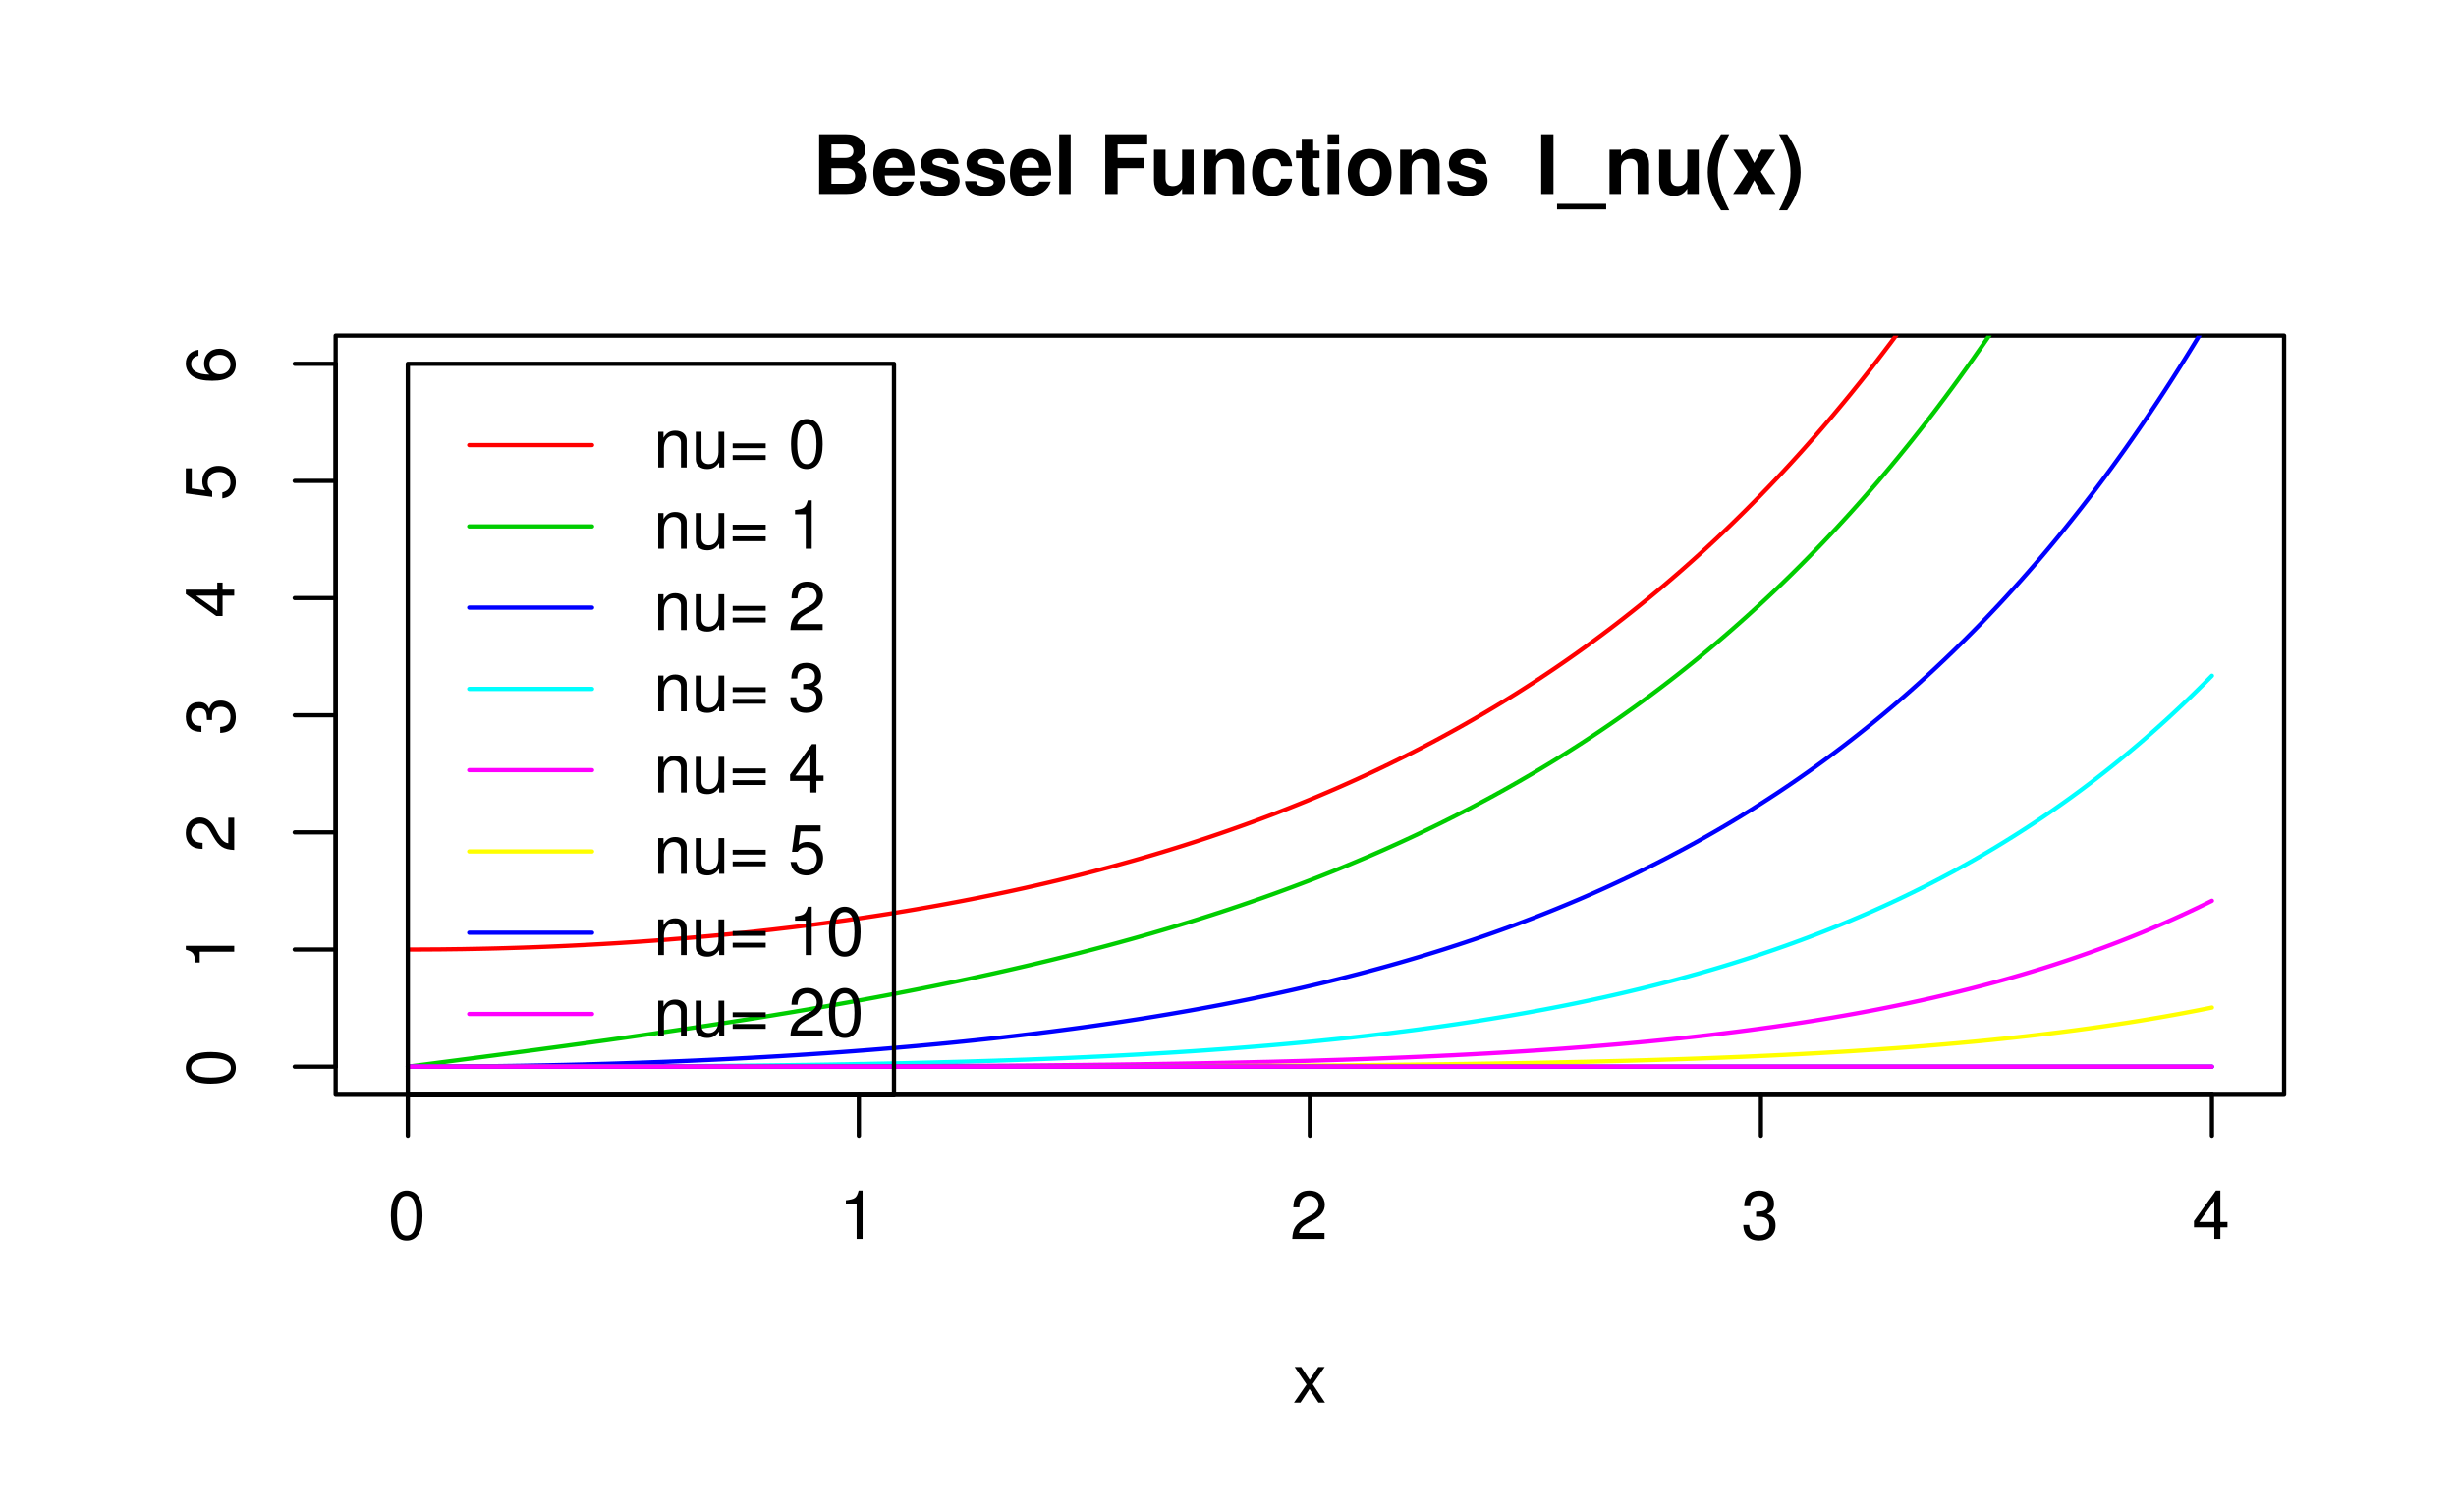 <?xml version="1.0" encoding="UTF-8"?>
<svg xmlns="http://www.w3.org/2000/svg" xmlns:xlink="http://www.w3.org/1999/xlink" width="432pt" height="266pt" viewBox="0 0 432 266" version="1.1">
<defs>
<g>
<symbol overflow="visible" id="glyph0-0">
<path style="stroke:none;" d=""/>
</symbol>
<symbol overflow="visible" id="glyph0-1">
<path style="stroke:none;" d="M 3.297 -8.516 C 2.516 -8.516 1.781 -8.156 1.344 -7.578 C 0.797 -6.828 0.516 -5.688 0.516 -4.109 C 0.516 -1.25 1.469 0.281 3.297 0.281 C 5.094 0.281 6.078 -1.25 6.078 -4.047 C 6.078 -5.703 5.812 -6.797 5.25 -7.578 C 4.812 -8.172 4.109 -8.516 3.297 -8.516 Z M 3.297 -7.578 C 4.438 -7.578 5 -6.422 5 -4.141 C 5 -1.734 4.453 -0.594 3.281 -0.594 C 2.156 -0.594 1.594 -1.781 1.594 -4.109 C 1.594 -6.438 2.156 -7.578 3.297 -7.578 Z M 3.297 -7.578 "/>
</symbol>
<symbol overflow="visible" id="glyph0-2">
<path style="stroke:none;" d="M 3.109 -6.062 L 3.109 0 L 4.156 0 L 4.156 -8.516 L 3.469 -8.516 C 3.094 -7.203 2.859 -7.016 1.219 -6.812 L 1.219 -6.062 Z M 3.109 -6.062 "/>
</symbol>
<symbol overflow="visible" id="glyph0-3">
<path style="stroke:none;" d="M 6.078 -1.047 L 1.594 -1.047 C 1.703 -1.734 2.094 -2.188 3.125 -2.797 L 4.328 -3.438 C 5.516 -4.094 6.125 -4.969 6.125 -6.016 C 6.125 -6.719 5.844 -7.375 5.344 -7.844 C 4.844 -8.297 4.219 -8.516 3.406 -8.516 C 2.328 -8.516 1.531 -8.125 1.062 -7.406 C 0.75 -6.953 0.625 -6.422 0.594 -5.562 L 1.656 -5.562 C 1.688 -6.125 1.766 -6.484 1.906 -6.75 C 2.188 -7.266 2.734 -7.578 3.375 -7.578 C 4.328 -7.578 5.047 -6.906 5.047 -5.984 C 5.047 -5.312 4.656 -4.734 3.906 -4.312 L 2.797 -3.688 C 1.016 -2.672 0.5 -1.875 0.406 0 L 6.078 0 Z M 6.078 -1.047 "/>
</symbol>
<symbol overflow="visible" id="glyph0-4">
<path style="stroke:none;" d="M 2.656 -3.906 L 3.234 -3.906 C 4.391 -3.906 4.984 -3.391 4.984 -2.359 C 4.984 -1.297 4.328 -0.656 3.234 -0.656 C 2.078 -0.656 1.516 -1.234 1.438 -2.469 L 0.391 -2.469 C 0.438 -1.781 0.547 -1.344 0.75 -0.953 C 1.188 -0.141 2.031 0.281 3.188 0.281 C 4.938 0.281 6.078 -0.766 6.078 -2.375 C 6.078 -3.453 5.656 -4.062 4.625 -4.406 C 5.422 -4.719 5.812 -5.312 5.812 -6.172 C 5.812 -7.625 4.844 -8.516 3.234 -8.516 C 1.516 -8.516 0.594 -7.578 0.562 -5.766 L 1.625 -5.766 C 1.625 -6.281 1.688 -6.562 1.812 -6.828 C 2.047 -7.297 2.578 -7.578 3.234 -7.578 C 4.172 -7.578 4.734 -7.031 4.734 -6.125 C 4.734 -5.531 4.531 -5.172 4.062 -4.984 C 3.766 -4.859 3.391 -4.812 2.656 -4.797 Z M 2.656 -3.906 "/>
</symbol>
<symbol overflow="visible" id="glyph0-5">
<path style="stroke:none;" d="M 3.922 -2.047 L 3.922 0 L 4.984 0 L 4.984 -2.047 L 6.234 -2.047 L 6.234 -2.984 L 4.984 -2.984 L 4.984 -8.516 L 4.203 -8.516 L 0.344 -3.156 L 0.344 -2.047 Z M 3.922 -2.984 L 1.266 -2.984 L 3.922 -6.703 Z M 3.922 -2.984 "/>
</symbol>
<symbol overflow="visible" id="glyph0-6">
<path style="stroke:none;" d="M 3.5 -3.25 L 5.609 -6.281 L 4.484 -6.281 L 2.969 -4.016 L 1.469 -6.281 L 0.328 -6.281 L 2.422 -3.203 L 0.203 0 L 1.344 0 L 2.938 -2.406 L 4.516 0 L 5.672 0 Z M 3.5 -3.25 "/>
</symbol>
<symbol overflow="visible" id="glyph0-7">
<path style="stroke:none;" d="M 0.844 -6.281 L 0.844 0 L 1.844 0 L 1.844 -3.469 C 1.844 -4.75 2.516 -5.594 3.547 -5.594 C 4.344 -5.594 4.844 -5.109 4.844 -4.359 L 4.844 0 L 5.844 0 L 5.844 -4.75 C 5.844 -5.797 5.062 -6.469 3.859 -6.469 C 2.922 -6.469 2.312 -6.109 1.766 -5.234 L 1.766 -6.281 Z M 0.844 -6.281 "/>
</symbol>
<symbol overflow="visible" id="glyph0-8">
<path style="stroke:none;" d="M 5.781 0 L 5.781 -6.281 L 4.781 -6.281 L 4.781 -2.719 C 4.781 -1.438 4.109 -0.594 3.078 -0.594 C 2.281 -0.594 1.781 -1.078 1.781 -1.844 L 1.781 -6.281 L 0.781 -6.281 L 0.781 -1.438 C 0.781 -0.391 1.562 0.281 2.781 0.281 C 3.703 0.281 4.297 -0.047 4.891 -0.875 L 4.891 0 Z M 5.781 0 "/>
</symbol>
<symbol overflow="visible" id="glyph0-9">
<path style="stroke:none;" d="M 6.406 -4.234 L 0.594 -4.234 L 0.594 -3.391 L 6.406 -3.391 Z M 6.406 -2.172 L 0.594 -2.172 L 0.594 -1.328 L 6.406 -1.328 Z M 6.406 -2.172 "/>
</symbol>
<symbol overflow="visible" id="glyph0-10">
<path style="stroke:none;" d=""/>
</symbol>
<symbol overflow="visible" id="glyph0-11">
<path style="stroke:none;" d="M 5.719 -8.516 L 1.312 -8.516 L 0.688 -3.875 L 1.656 -3.875 C 2.141 -4.469 2.562 -4.672 3.219 -4.672 C 4.359 -4.672 5.078 -3.891 5.078 -2.625 C 5.078 -1.406 4.375 -0.656 3.219 -0.656 C 2.297 -0.656 1.734 -1.125 1.469 -2.094 L 0.422 -2.094 C 0.562 -1.391 0.688 -1.062 0.938 -0.75 C 1.422 -0.094 2.281 0.281 3.234 0.281 C 4.953 0.281 6.156 -0.969 6.156 -2.766 C 6.156 -4.453 5.047 -5.609 3.406 -5.609 C 2.812 -5.609 2.328 -5.453 1.844 -5.094 L 2.172 -7.469 L 5.719 -7.469 Z M 5.719 -8.516 "/>
</symbol>
<symbol overflow="visible" id="glyph1-0">
<path style="stroke:none;" d=""/>
</symbol>
<symbol overflow="visible" id="glyph1-1">
<path style="stroke:none;" d="M -8.516 -3.297 C -8.516 -2.516 -8.156 -1.781 -7.578 -1.344 C -6.828 -0.797 -5.688 -0.516 -4.109 -0.516 C -1.25 -0.516 0.281 -1.469 0.281 -3.297 C 0.281 -5.094 -1.25 -6.078 -4.047 -6.078 C -5.703 -6.078 -6.797 -5.812 -7.578 -5.25 C -8.172 -4.812 -8.516 -4.109 -8.516 -3.297 Z M -7.578 -3.297 C -7.578 -4.438 -6.422 -5 -4.141 -5 C -1.734 -5 -0.594 -4.453 -0.594 -3.281 C -0.594 -2.156 -1.781 -1.594 -4.109 -1.594 C -6.438 -1.594 -7.578 -2.156 -7.578 -3.297 Z M -7.578 -3.297 "/>
</symbol>
<symbol overflow="visible" id="glyph1-2">
<path style="stroke:none;" d="M -6.062 -3.109 L 0 -3.109 L 0 -4.156 L -8.516 -4.156 L -8.516 -3.469 C -7.203 -3.094 -7.016 -2.859 -6.812 -1.219 L -6.062 -1.219 Z M -6.062 -3.109 "/>
</symbol>
<symbol overflow="visible" id="glyph1-3">
<path style="stroke:none;" d="M -1.047 -6.078 L -1.047 -1.594 C -1.734 -1.703 -2.188 -2.094 -2.797 -3.125 L -3.438 -4.328 C -4.094 -5.516 -4.969 -6.125 -6.016 -6.125 C -6.719 -6.125 -7.375 -5.844 -7.844 -5.344 C -8.297 -4.844 -8.516 -4.219 -8.516 -3.406 C -8.516 -2.328 -8.125 -1.531 -7.406 -1.062 C -6.953 -0.75 -6.422 -0.625 -5.562 -0.594 L -5.562 -1.656 C -6.125 -1.688 -6.484 -1.766 -6.75 -1.906 C -7.266 -2.188 -7.578 -2.734 -7.578 -3.375 C -7.578 -4.328 -6.906 -5.047 -5.984 -5.047 C -5.312 -5.047 -4.734 -4.656 -4.312 -3.906 L -3.688 -2.797 C -2.672 -1.016 -1.875 -0.5 0 -0.406 L 0 -6.078 Z M -1.047 -6.078 "/>
</symbol>
<symbol overflow="visible" id="glyph1-4">
<path style="stroke:none;" d="M -3.906 -2.656 L -3.906 -3.234 C -3.906 -4.391 -3.391 -4.984 -2.359 -4.984 C -1.297 -4.984 -0.656 -4.328 -0.656 -3.234 C -0.656 -2.078 -1.234 -1.516 -2.469 -1.438 L -2.469 -0.391 C -1.781 -0.438 -1.344 -0.547 -0.953 -0.75 C -0.141 -1.188 0.281 -2.031 0.281 -3.188 C 0.281 -4.938 -0.766 -6.078 -2.375 -6.078 C -3.453 -6.078 -4.062 -5.656 -4.406 -4.625 C -4.719 -5.422 -5.312 -5.812 -6.172 -5.812 C -7.625 -5.812 -8.516 -4.844 -8.516 -3.234 C -8.516 -1.516 -7.578 -0.594 -5.766 -0.562 L -5.766 -1.625 C -6.281 -1.625 -6.562 -1.688 -6.828 -1.812 C -7.297 -2.047 -7.578 -2.578 -7.578 -3.234 C -7.578 -4.172 -7.031 -4.734 -6.125 -4.734 C -5.531 -4.734 -5.172 -4.531 -4.984 -4.062 C -4.859 -3.766 -4.812 -3.391 -4.797 -2.656 Z M -3.906 -2.656 "/>
</symbol>
<symbol overflow="visible" id="glyph1-5">
<path style="stroke:none;" d="M -2.047 -3.922 L 0 -3.922 L 0 -4.984 L -2.047 -4.984 L -2.047 -6.234 L -2.984 -6.234 L -2.984 -4.984 L -8.516 -4.984 L -8.516 -4.203 L -3.156 -0.344 L -2.047 -0.344 Z M -2.984 -3.922 L -2.984 -1.266 L -6.703 -3.922 Z M -2.984 -3.922 "/>
</symbol>
<symbol overflow="visible" id="glyph1-6">
<path style="stroke:none;" d="M -8.516 -5.719 L -8.516 -1.312 L -3.875 -0.688 L -3.875 -1.656 C -4.469 -2.141 -4.672 -2.562 -4.672 -3.219 C -4.672 -4.359 -3.891 -5.078 -2.625 -5.078 C -1.406 -5.078 -0.656 -4.375 -0.656 -3.219 C -0.656 -2.297 -1.125 -1.734 -2.094 -1.469 L -2.094 -0.422 C -1.391 -0.562 -1.062 -0.688 -0.75 -0.938 C -0.094 -1.422 0.281 -2.281 0.281 -3.234 C 0.281 -4.953 -0.969 -6.156 -2.766 -6.156 C -4.453 -6.156 -5.609 -5.047 -5.609 -3.406 C -5.609 -2.812 -5.453 -2.328 -5.094 -1.844 L -7.469 -2.172 L -7.469 -5.719 Z M -8.516 -5.719 "/>
</symbol>
<symbol overflow="visible" id="glyph1-7">
<path style="stroke:none;" d="M -6.281 -5.969 C -7.688 -5.766 -8.516 -4.859 -8.516 -3.562 C -8.516 -2.625 -8.047 -1.781 -7.297 -1.281 C -6.469 -0.75 -5.422 -0.516 -3.875 -0.516 C -2.453 -0.516 -1.531 -0.734 -0.781 -1.234 C -0.094 -1.688 0.281 -2.438 0.281 -3.375 C 0.281 -4.984 -0.922 -6.156 -2.594 -6.156 C -4.172 -6.156 -5.297 -5.078 -5.297 -3.547 C -5.297 -2.719 -4.969 -2.047 -4.344 -1.594 C -6.422 -1.609 -7.578 -2.281 -7.578 -3.484 C -7.578 -4.234 -7.109 -4.75 -6.281 -4.922 Z M -4.359 -3.422 C -4.359 -4.438 -3.641 -5.078 -2.516 -5.078 C -1.438 -5.078 -0.656 -4.359 -0.656 -3.391 C -0.656 -2.406 -1.469 -1.656 -2.562 -1.656 C -3.625 -1.656 -4.359 -2.375 -4.359 -3.422 Z M -4.359 -3.422 "/>
</symbol>
<symbol overflow="visible" id="glyph2-0">
<path style="stroke:none;" d=""/>
</symbol>
<symbol overflow="visible" id="glyph2-1">
<path style="stroke:none;" d="M 1.188 0 L 5.906 0 C 7.109 0 7.922 -0.234 8.562 -0.766 C 9.188 -1.297 9.594 -2.188 9.594 -3.031 C 9.594 -4.062 9.031 -4.891 7.844 -5.578 C 8.891 -6.234 9.297 -6.844 9.297 -7.734 C 9.297 -8.453 8.938 -9.219 8.344 -9.734 C 7.719 -10.266 6.984 -10.5 5.859 -10.5 L 1.188 -10.5 Z M 3.344 -8.703 L 5.688 -8.703 C 6.688 -8.703 7.219 -8.281 7.219 -7.5 C 7.219 -6.734 6.688 -6.328 5.688 -6.328 L 3.344 -6.328 Z M 3.344 -4.531 L 5.922 -4.531 C 6.969 -4.531 7.516 -4.047 7.516 -3.156 C 7.516 -2.281 6.969 -1.797 5.922 -1.797 L 3.344 -1.797 Z M 3.344 -4.531 "/>
</symbol>
<symbol overflow="visible" id="glyph2-2">
<path style="stroke:none;" d="M 7.547 -3.25 C 7.562 -3.422 7.562 -3.5 7.562 -3.594 C 7.562 -4.375 7.453 -5.094 7.266 -5.641 C 6.734 -7.062 5.484 -7.906 3.922 -7.906 C 1.688 -7.906 0.312 -6.297 0.312 -3.688 C 0.312 -1.203 1.672 0.328 3.875 0.328 C 5.625 0.328 7.031 -0.656 7.484 -2.188 L 5.484 -2.188 C 5.25 -1.562 4.688 -1.203 3.953 -1.203 C 3.375 -1.203 2.906 -1.453 2.625 -1.891 C 2.438 -2.172 2.359 -2.516 2.328 -3.25 Z M 2.359 -4.594 C 2.5 -5.781 3 -6.375 3.891 -6.375 C 4.391 -6.375 4.859 -6.125 5.141 -5.719 C 5.328 -5.438 5.422 -5.125 5.453 -4.594 Z M 2.359 -4.594 "/>
</symbol>
<symbol overflow="visible" id="glyph2-3">
<path style="stroke:none;" d="M 7.281 -5.266 C 7.25 -6.922 5.984 -7.906 3.891 -7.906 C 1.922 -7.906 0.688 -6.922 0.688 -5.312 C 0.688 -4.797 0.844 -4.344 1.125 -4.047 C 1.391 -3.781 1.641 -3.641 2.391 -3.406 L 4.797 -2.656 C 5.297 -2.5 5.469 -2.328 5.469 -2.016 C 5.469 -1.547 4.906 -1.25 3.969 -1.25 C 3.453 -1.25 3.047 -1.359 2.781 -1.531 C 2.562 -1.688 2.484 -1.844 2.391 -2.266 L 0.422 -2.266 C 0.469 -0.562 1.734 0.328 4.094 0.328 C 5.172 0.328 6 0.094 6.562 -0.359 C 7.141 -0.828 7.484 -1.547 7.484 -2.312 C 7.484 -3.312 6.984 -3.969 5.969 -4.266 L 3.422 -5 C 2.859 -5.172 2.703 -5.281 2.703 -5.609 C 2.703 -6.031 3.172 -6.328 3.875 -6.328 C 4.844 -6.328 5.312 -5.984 5.328 -5.266 Z M 7.281 -5.266 "/>
</symbol>
<symbol overflow="visible" id="glyph2-4">
<path style="stroke:none;" d="M 2.984 -10.5 L 0.969 -10.5 L 0.969 0 L 2.984 0 Z M 2.984 -10.5 "/>
</symbol>
<symbol overflow="visible" id="glyph2-5">
<path style="stroke:none;" d=""/>
</symbol>
<symbol overflow="visible" id="glyph2-6">
<path style="stroke:none;" d="M 3.234 -4.531 L 7.828 -4.531 L 7.828 -6.328 L 3.234 -6.328 L 3.234 -8.703 L 8.438 -8.703 L 8.438 -10.5 L 1.062 -10.5 L 1.062 0 L 3.234 0 Z M 3.234 -4.531 "/>
</symbol>
<symbol overflow="visible" id="glyph2-7">
<path style="stroke:none;" d="M 7.797 0 L 7.797 -7.781 L 5.781 -7.781 L 5.781 -2.906 C 5.781 -1.984 5.125 -1.391 4.156 -1.391 C 3.281 -1.391 2.859 -1.844 2.859 -2.781 L 2.859 -7.781 L 0.828 -7.781 L 0.828 -2.359 C 0.828 -0.641 1.781 0.328 3.438 0.328 C 4.5 0.328 5.203 -0.062 5.781 -0.922 L 5.781 0 Z M 7.797 0 "/>
</symbol>
<symbol overflow="visible" id="glyph2-8">
<path style="stroke:none;" d="M 0.906 -7.781 L 0.906 0 L 2.922 0 L 2.922 -4.672 C 2.922 -5.594 3.578 -6.188 4.547 -6.188 C 5.422 -6.188 5.844 -5.719 5.844 -4.797 L 5.844 0 L 7.859 0 L 7.859 -5.219 C 7.859 -6.922 6.922 -7.906 5.266 -7.906 C 4.203 -7.906 3.5 -7.516 2.922 -6.656 L 2.922 -7.781 Z M 0.906 -7.781 "/>
</symbol>
<symbol overflow="visible" id="glyph2-9">
<path style="stroke:none;" d="M 7.516 -4.875 C 7.375 -6.766 6.109 -7.906 4.156 -7.906 C 1.844 -7.906 0.484 -6.375 0.484 -3.734 C 0.484 -1.172 1.828 0.328 4.141 0.328 C 6.016 0.328 7.328 -0.828 7.516 -2.688 L 5.594 -2.688 C 5.328 -1.688 4.922 -1.297 4.156 -1.297 C 3.125 -1.297 2.5 -2.219 2.5 -3.734 C 2.5 -4.469 2.656 -5.156 2.891 -5.625 C 3.125 -6.047 3.578 -6.281 4.156 -6.281 C 4.969 -6.281 5.359 -5.891 5.594 -4.875 Z M 7.516 -4.875 "/>
</symbol>
<symbol overflow="visible" id="glyph2-10">
<path style="stroke:none;" d="M 4.344 -7.625 L 3.219 -7.625 L 3.219 -9.703 L 1.203 -9.703 L 1.203 -7.625 L 0.203 -7.625 L 0.203 -6.281 L 1.203 -6.281 L 1.203 -1.5 C 1.203 -0.281 1.844 0.328 3.172 0.328 C 3.609 0.328 3.969 0.281 4.344 0.172 L 4.344 -1.234 C 4.141 -1.203 4.016 -1.203 3.875 -1.203 C 3.344 -1.203 3.219 -1.359 3.219 -2.047 L 3.219 -6.281 L 4.344 -6.281 Z M 4.344 -7.625 "/>
</symbol>
<symbol overflow="visible" id="glyph2-11">
<path style="stroke:none;" d="M 2.984 -7.781 L 0.969 -7.781 L 0.969 0 L 2.984 0 Z M 2.984 -10.5 L 0.969 -10.5 L 0.969 -8.703 L 2.984 -8.703 Z M 2.984 -10.5 "/>
</symbol>
<symbol overflow="visible" id="glyph2-12">
<path style="stroke:none;" d="M 4.344 -7.906 C 1.953 -7.906 0.5 -6.344 0.5 -3.781 C 0.5 -1.219 1.953 0.328 4.344 0.328 C 6.719 0.328 8.203 -1.234 8.203 -3.734 C 8.203 -6.375 6.766 -7.906 4.344 -7.906 Z M 4.344 -6.281 C 5.453 -6.281 6.188 -5.281 6.188 -3.766 C 6.188 -2.312 5.438 -1.297 4.344 -1.297 C 3.25 -1.297 2.516 -2.312 2.516 -3.781 C 2.516 -5.266 3.25 -6.281 4.344 -6.281 Z M 4.344 -6.281 "/>
</symbol>
<symbol overflow="visible" id="glyph2-13">
<path style="stroke:none;" d="M 3.062 -10.5 L 0.906 -10.5 L 0.906 0 L 3.062 0 Z M 3.062 -10.5 "/>
</symbol>
<symbol overflow="visible" id="glyph2-14">
<path style="stroke:none;" d="M 8.328 1.734 L -0.312 1.734 L -0.312 2.719 L 8.328 2.719 Z M 8.328 1.734 "/>
</symbol>
<symbol overflow="visible" id="glyph2-15">
<path style="stroke:none;" d="M 2.922 -10.5 C 1.266 -8.016 0.578 -6.016 0.578 -3.812 C 0.578 -1.594 1.266 0.391 2.922 2.875 L 4.359 2.875 C 2.844 -0.094 2.344 -1.703 2.344 -3.812 C 2.344 -5.922 2.844 -7.562 4.359 -10.5 Z M 2.922 -10.5 "/>
</symbol>
<symbol overflow="visible" id="glyph2-16">
<path style="stroke:none;" d="M 5.109 -3.922 L 7.656 -7.781 L 5.234 -7.781 L 3.969 -5.438 L 2.703 -7.781 L 0.281 -7.781 L 2.828 -3.922 L 0.234 0 L 2.656 0 L 3.969 -2.422 L 5.281 0 L 7.703 0 Z M 5.109 -3.922 "/>
</symbol>
<symbol overflow="visible" id="glyph2-17">
<path style="stroke:none;" d="M 1.75 2.875 C 3.422 0.391 4.109 -1.594 4.109 -3.797 C 4.109 -6.016 3.422 -8.016 1.75 -10.5 L 0.312 -10.5 C 1.844 -7.531 2.328 -5.922 2.328 -3.797 C 2.328 -1.703 1.844 -0.062 0.312 2.875 Z M 1.75 2.875 "/>
</symbol>
</g>
<clipPath id="clip1">
  <path d="M 71 59.039 L 370 59.039 L 370 168 L 71 168 Z M 71 59.039 "/>
</clipPath>
<clipPath id="clip2">
  <path d="M 71 59.039 L 384 59.039 L 384 188 L 71 188 Z M 71 59.039 "/>
</clipPath>
<clipPath id="clip3">
  <path d="M 71 59.039 L 390 59.039 L 390 188 L 71 188 Z M 71 59.039 "/>
</clipPath>
<clipPath id="clip4">
  <path d="M 71 63 L 158 63 L 158 193.559 L 71 193.559 Z M 71 63 "/>
</clipPath>
</defs>
<g id="surface2">
<rect x="0" y="0" width="432" height="266" style="fill:rgb(100%,100%,100%);fill-opacity:1;stroke:none;"/>
<path style="fill:none;stroke-width:0.75;stroke-linecap:round;stroke-linejoin:round;stroke:rgb(0%,0%,0%);stroke-opacity:1;stroke-miterlimit:10;" d="M 71.734 192.559 L 389.066 192.559 "/>
<path style="fill:none;stroke-width:0.75;stroke-linecap:round;stroke-linejoin:round;stroke:rgb(0%,0%,0%);stroke-opacity:1;stroke-miterlimit:10;" d="M 71.734 192.559 L 71.734 199.762 "/>
<path style="fill:none;stroke-width:0.75;stroke-linecap:round;stroke-linejoin:round;stroke:rgb(0%,0%,0%);stroke-opacity:1;stroke-miterlimit:10;" d="M 151.066 192.559 L 151.066 199.762 "/>
<path style="fill:none;stroke-width:0.75;stroke-linecap:round;stroke-linejoin:round;stroke:rgb(0%,0%,0%);stroke-opacity:1;stroke-miterlimit:10;" d="M 230.398 192.559 L 230.398 199.762 "/>
<path style="fill:none;stroke-width:0.75;stroke-linecap:round;stroke-linejoin:round;stroke:rgb(0%,0%,0%);stroke-opacity:1;stroke-miterlimit:10;" d="M 309.734 192.559 L 309.734 199.762 "/>
<path style="fill:none;stroke-width:0.75;stroke-linecap:round;stroke-linejoin:round;stroke:rgb(0%,0%,0%);stroke-opacity:1;stroke-miterlimit:10;" d="M 389.066 192.559 L 389.066 199.762 "/>
<g style="fill:rgb(0%,0%,0%);fill-opacity:1;">
  <use xlink:href="#glyph0-1" x="68.234" y="217.916"/>
</g>
<g style="fill:rgb(0%,0%,0%);fill-opacity:1;">
  <use xlink:href="#glyph0-2" x="147.566" y="217.916"/>
</g>
<g style="fill:rgb(0%,0%,0%);fill-opacity:1;">
  <use xlink:href="#glyph0-3" x="226.898" y="217.916"/>
</g>
<g style="fill:rgb(0%,0%,0%);fill-opacity:1;">
  <use xlink:href="#glyph0-4" x="306.234" y="217.916"/>
</g>
<g style="fill:rgb(0%,0%,0%);fill-opacity:1;">
  <use xlink:href="#glyph0-5" x="385.566" y="217.916"/>
</g>
<path style="fill:none;stroke-width:0.75;stroke-linecap:round;stroke-linejoin:round;stroke:rgb(0%,0%,0%);stroke-opacity:1;stroke-miterlimit:10;" d="M 59.039 187.613 L 59.039 63.984 "/>
<path style="fill:none;stroke-width:0.75;stroke-linecap:round;stroke-linejoin:round;stroke:rgb(0%,0%,0%);stroke-opacity:1;stroke-miterlimit:10;" d="M 59.039 187.613 L 51.84 187.613 "/>
<path style="fill:none;stroke-width:0.75;stroke-linecap:round;stroke-linejoin:round;stroke:rgb(0%,0%,0%);stroke-opacity:1;stroke-miterlimit:10;" d="M 59.039 167.012 L 51.84 167.012 "/>
<path style="fill:none;stroke-width:0.75;stroke-linecap:round;stroke-linejoin:round;stroke:rgb(0%,0%,0%);stroke-opacity:1;stroke-miterlimit:10;" d="M 59.039 146.406 L 51.84 146.406 "/>
<path style="fill:none;stroke-width:0.75;stroke-linecap:round;stroke-linejoin:round;stroke:rgb(0%,0%,0%);stroke-opacity:1;stroke-miterlimit:10;" d="M 59.039 125.801 L 51.84 125.801 "/>
<path style="fill:none;stroke-width:0.75;stroke-linecap:round;stroke-linejoin:round;stroke:rgb(0%,0%,0%);stroke-opacity:1;stroke-miterlimit:10;" d="M 59.039 105.195 L 51.84 105.195 "/>
<path style="fill:none;stroke-width:0.75;stroke-linecap:round;stroke-linejoin:round;stroke:rgb(0%,0%,0%);stroke-opacity:1;stroke-miterlimit:10;" d="M 59.039 84.59 L 51.84 84.59 "/>
<path style="fill:none;stroke-width:0.75;stroke-linecap:round;stroke-linejoin:round;stroke:rgb(0%,0%,0%);stroke-opacity:1;stroke-miterlimit:10;" d="M 59.039 63.984 L 51.84 63.984 "/>
<g style="fill:rgb(0%,0%,0%);fill-opacity:1;">
  <use xlink:href="#glyph1-1" x="41.197" y="191.113"/>
</g>
<g style="fill:rgb(0%,0%,0%);fill-opacity:1;">
  <use xlink:href="#glyph1-2" x="41.197" y="170.512"/>
</g>
<g style="fill:rgb(0%,0%,0%);fill-opacity:1;">
  <use xlink:href="#glyph1-3" x="41.197" y="149.906"/>
</g>
<g style="fill:rgb(0%,0%,0%);fill-opacity:1;">
  <use xlink:href="#glyph1-4" x="41.197" y="129.301"/>
</g>
<g style="fill:rgb(0%,0%,0%);fill-opacity:1;">
  <use xlink:href="#glyph1-5" x="41.197" y="108.695"/>
</g>
<g style="fill:rgb(0%,0%,0%);fill-opacity:1;">
  <use xlink:href="#glyph1-6" x="41.197" y="88.09"/>
</g>
<g style="fill:rgb(0%,0%,0%);fill-opacity:1;">
  <use xlink:href="#glyph1-7" x="41.197" y="67.484"/>
</g>
<path style="fill:none;stroke-width:0.75;stroke-linecap:round;stroke-linejoin:round;stroke:rgb(0%,0%,0%);stroke-opacity:1;stroke-miterlimit:10;" d="M 59.039 192.559 L 401.762 192.559 L 401.762 59.039 L 59.039 59.039 L 59.039 192.559 "/>
<g style="fill:rgb(0%,0%,0%);fill-opacity:1;">
  <use xlink:href="#glyph2-1" x="142.898" y="34.116"/>
  <use xlink:href="#glyph2-2" x="153.3" y="34.116"/>
  <use xlink:href="#glyph2-3" x="161.31" y="34.116"/>
  <use xlink:href="#glyph2-3" x="169.319" y="34.116"/>
  <use xlink:href="#glyph2-2" x="177.329" y="34.116"/>
  <use xlink:href="#glyph2-4" x="185.339" y="34.116"/>
  <use xlink:href="#glyph2-5" x="189.344" y="34.116"/>
  <use xlink:href="#glyph2-6" x="193.349" y="34.116"/>
  <use xlink:href="#glyph2-7" x="202.15" y="34.116"/>
  <use xlink:href="#glyph2-8" x="210.952" y="34.116"/>
  <use xlink:href="#glyph2-9" x="219.754" y="34.116"/>
  <use xlink:href="#glyph2-10" x="227.764" y="34.116"/>
  <use xlink:href="#glyph2-11" x="232.561" y="34.116"/>
  <use xlink:href="#glyph2-12" x="236.565" y="34.116"/>
  <use xlink:href="#glyph2-8" x="245.367" y="34.116"/>
  <use xlink:href="#glyph2-3" x="254.169" y="34.116"/>
  <use xlink:href="#glyph2-5" x="262.179" y="34.116"/>
  <use xlink:href="#glyph2-5" x="266.184" y="34.116"/>
  <use xlink:href="#glyph2-13" x="270.188" y="34.116"/>
  <use xlink:href="#glyph2-14" x="274.193" y="34.116"/>
  <use xlink:href="#glyph2-8" x="282.203" y="34.116"/>
  <use xlink:href="#glyph2-7" x="291.005" y="34.116"/>
  <use xlink:href="#glyph2-15" x="299.807" y="34.116"/>
  <use xlink:href="#glyph2-16" x="304.604" y="34.116"/>
  <use xlink:href="#glyph2-17" x="312.613" y="34.116"/>
</g>
<g style="fill:rgb(0%,0%,0%);fill-opacity:1;">
  <use xlink:href="#glyph0-6" x="227.398" y="246.717"/>
</g>
<g clip-path="url(#clip1)" clip-rule="nonzero">
<path style="fill:none;stroke-width:0.75;stroke-linecap:round;stroke-linejoin:round;stroke:rgb(100%,0%,0%);stroke-opacity:1;stroke-miterlimit:10;" d="M 71.734 167.012 L 72.367 167.008 L 73.637 167.008 L 74.273 167.004 L 74.906 167 L 75.543 166.996 L 76.176 166.992 L 76.812 166.988 L 77.445 166.984 L 78.078 166.977 L 78.715 166.969 L 79.348 166.961 L 79.984 166.953 L 80.617 166.945 L 81.254 166.938 L 81.887 166.926 L 82.523 166.914 L 83.156 166.902 L 83.793 166.891 L 84.426 166.879 L 85.062 166.863 L 85.695 166.852 L 86.332 166.836 L 86.965 166.82 L 87.602 166.805 L 88.234 166.785 L 88.871 166.77 L 90.137 166.73 L 90.773 166.711 L 91.406 166.691 L 92.043 166.672 L 92.676 166.648 L 93.312 166.629 L 93.945 166.605 L 94.582 166.582 L 95.215 166.555 L 95.852 166.531 L 96.484 166.504 L 97.121 166.48 L 97.754 166.453 L 98.391 166.426 L 99.023 166.395 L 99.66 166.367 L 100.293 166.336 L 100.93 166.305 L 101.562 166.273 L 102.199 166.242 L 102.832 166.211 L 103.465 166.176 L 104.102 166.145 L 104.734 166.109 L 105.371 166.074 L 106.004 166.039 L 106.641 166 L 107.273 165.965 L 107.91 165.926 L 108.543 165.887 L 109.18 165.848 L 109.812 165.805 L 110.449 165.766 L 111.082 165.723 L 111.719 165.68 L 112.352 165.637 L 112.988 165.594 L 113.621 165.547 L 114.258 165.504 L 115.523 165.41 L 116.16 165.363 L 116.793 165.312 L 117.43 165.266 L 118.062 165.215 L 118.699 165.164 L 119.332 165.113 L 119.969 165.062 L 120.602 165.008 L 121.238 164.953 L 121.871 164.902 L 122.508 164.844 L 123.141 164.789 L 123.777 164.734 L 124.41 164.676 L 125.047 164.617 L 125.68 164.559 L 126.316 164.5 L 126.949 164.438 L 127.586 164.375 L 128.219 164.316 L 128.852 164.25 L 129.488 164.188 L 130.121 164.125 L 130.758 164.059 L 131.391 163.992 L 132.027 163.926 L 132.66 163.859 L 133.297 163.789 L 133.93 163.719 L 134.566 163.648 L 135.199 163.578 L 135.836 163.508 L 136.469 163.434 L 137.105 163.359 L 137.738 163.285 L 138.375 163.211 L 139.008 163.137 L 139.645 163.059 L 140.91 162.902 L 141.547 162.824 L 142.18 162.742 L 142.816 162.664 L 143.449 162.582 L 144.086 162.496 L 144.719 162.414 L 145.355 162.328 L 145.988 162.242 L 146.625 162.156 L 147.258 162.07 L 147.895 161.98 L 148.527 161.895 L 149.164 161.805 L 149.797 161.711 L 150.434 161.621 L 151.066 161.527 L 151.703 161.434 L 152.336 161.34 L 152.969 161.242 L 153.605 161.148 L 154.238 161.051 L 154.875 160.953 L 155.508 160.852 L 156.145 160.754 L 156.777 160.652 L 157.414 160.551 L 158.047 160.445 L 158.684 160.34 L 159.316 160.238 L 159.953 160.129 L 160.586 160.023 L 161.223 159.914 L 161.855 159.805 L 162.492 159.695 L 163.125 159.586 L 163.762 159.473 L 164.395 159.359 L 165.031 159.246 L 165.664 159.129 L 166.297 159.016 L 166.934 158.898 L 167.566 158.777 L 168.203 158.66 L 168.836 158.539 L 169.473 158.418 L 170.105 158.293 L 170.742 158.172 L 171.375 158.047 L 172.012 157.922 L 172.645 157.793 L 173.281 157.664 L 173.914 157.535 L 174.551 157.406 L 175.184 157.273 L 175.82 157.141 L 176.453 157.008 L 177.09 156.875 L 178.355 156.602 L 178.992 156.461 L 179.625 156.324 L 180.262 156.184 L 180.895 156.039 L 181.531 155.898 L 182.164 155.754 L 182.801 155.605 L 183.434 155.461 L 184.07 155.312 L 184.703 155.164 L 185.34 155.012 L 185.973 154.863 L 186.609 154.707 L 187.242 154.555 L 187.879 154.398 L 188.512 154.242 L 189.148 154.086 L 190.414 153.766 L 191.051 153.602 L 191.684 153.441 L 192.32 153.277 L 192.953 153.109 L 193.59 152.941 L 194.223 152.773 L 194.859 152.605 L 195.492 152.434 L 196.129 152.262 L 196.762 152.086 L 197.398 151.91 L 198.031 151.734 L 198.668 151.555 L 199.301 151.379 L 199.938 151.195 L 200.57 151.016 L 201.207 150.828 L 201.84 150.645 L 202.477 150.457 L 203.109 150.27 L 203.742 150.078 L 204.379 149.891 L 205.012 149.695 L 205.648 149.504 L 206.281 149.305 L 206.918 149.109 L 207.551 148.91 L 208.188 148.711 L 208.82 148.508 L 209.457 148.305 L 210.09 148.102 L 210.727 147.895 L 211.359 147.684 L 211.996 147.477 L 212.629 147.266 L 213.266 147.051 L 213.898 146.836 L 214.535 146.621 L 215.801 146.184 L 216.438 145.961 L 217.07 145.738 L 217.707 145.512 L 218.34 145.285 L 218.977 145.059 L 219.609 144.828 L 220.246 144.598 L 220.879 144.363 L 221.516 144.129 L 222.148 143.891 L 222.785 143.652 L 223.418 143.414 L 224.055 143.172 L 224.688 142.926 L 225.324 142.68 L 225.957 142.434 L 226.594 142.184 L 227.227 141.93 L 227.863 141.676 L 228.496 141.422 L 229.129 141.164 L 229.766 140.906 L 230.398 140.645 L 231.035 140.383 L 231.668 140.117 L 232.305 139.848 L 232.938 139.578 L 233.574 139.309 L 234.207 139.035 L 234.844 138.762 L 235.477 138.484 L 236.113 138.203 L 236.746 137.922 L 237.383 137.637 L 238.016 137.352 L 238.652 137.066 L 239.285 136.773 L 239.922 136.484 L 240.555 136.188 L 241.188 135.895 L 241.824 135.594 L 242.457 135.293 L 243.094 134.992 L 243.727 134.684 L 244.363 134.379 L 244.996 134.066 L 245.633 133.754 L 246.266 133.441 L 246.902 133.125 L 247.535 132.805 L 248.172 132.484 L 248.805 132.16 L 249.441 131.836 L 250.074 131.508 L 250.711 131.176 L 251.344 130.84 L 251.98 130.508 L 253.246 129.828 L 253.883 129.484 L 254.516 129.137 L 255.152 128.789 L 255.785 128.438 L 256.422 128.086 L 257.055 127.73 L 257.691 127.371 L 258.324 127.008 L 258.961 126.645 L 259.594 126.277 L 260.23 125.91 L 260.863 125.539 L 261.5 125.164 L 262.133 124.785 L 262.77 124.406 L 263.402 124.023 L 264.039 123.637 L 264.672 123.246 L 265.309 122.855 L 266.574 122.066 L 267.211 121.664 L 267.844 121.262 L 268.48 120.855 L 269.113 120.445 L 269.75 120.035 L 270.383 119.621 L 271.02 119.203 L 271.652 118.781 L 272.289 118.355 L 272.922 117.93 L 273.559 117.5 L 274.191 117.066 L 274.828 116.629 L 275.461 116.191 L 276.098 115.746 L 276.73 115.301 L 277.367 114.852 L 278.633 113.945 L 279.27 113.484 L 279.902 113.023 L 280.539 112.555 L 281.172 112.086 L 281.809 111.613 L 282.441 111.137 L 283.078 110.66 L 283.711 110.176 L 284.348 109.691 L 284.98 109.199 L 285.617 108.707 L 286.25 108.207 L 286.887 107.707 L 287.52 107.203 L 288.156 106.695 L 288.789 106.184 L 289.426 105.668 L 290.059 105.148 L 290.691 104.625 L 291.328 104.098 L 291.961 103.57 L 292.598 103.035 L 293.23 102.496 L 293.867 101.953 L 294.5 101.406 L 295.137 100.859 L 295.77 100.305 L 296.406 99.746 L 297.039 99.184 L 297.676 98.617 L 298.309 98.047 L 298.945 97.473 L 299.578 96.895 L 300.215 96.312 L 300.848 95.723 L 301.484 95.133 L 302.117 94.539 L 302.754 93.938 L 304.02 92.727 L 304.656 92.113 L 305.289 91.496 L 305.926 90.871 L 306.559 90.246 L 307.195 89.617 L 307.828 88.98 L 308.465 88.34 L 309.098 87.695 L 309.734 87.047 L 310.367 86.391 L 311.004 85.734 L 311.637 85.07 L 312.273 84.402 L 312.906 83.73 L 313.543 83.051 L 314.176 82.367 L 314.812 81.68 L 315.445 80.988 L 316.078 80.289 L 316.715 79.586 L 317.348 78.879 L 317.984 78.164 L 318.617 77.445 L 319.254 76.723 L 319.887 75.996 L 320.523 75.262 L 321.156 74.52 L 321.793 73.777 L 322.426 73.027 L 323.062 72.27 L 323.695 71.512 L 324.332 70.742 L 324.965 69.973 L 325.602 69.195 L 326.234 68.41 L 326.871 67.621 L 327.504 66.828 L 328.137 66.027 L 328.773 65.223 L 329.406 64.41 L 330.043 63.59 L 330.676 62.766 L 331.312 61.938 L 331.945 61.102 L 332.582 60.262 L 333.215 59.41 L 333.852 58.559 L 334.484 57.699 L 335.121 56.832 L 335.754 55.957 L 336.391 55.078 L 337.023 54.195 L 337.66 53.301 L 338.293 52.402 L 338.93 51.5 L 339.562 50.59 L 340.199 49.672 L 340.832 48.746 L 341.465 47.812 L 342.102 46.875 L 342.734 45.93 L 343.371 44.98 L 344.004 44.02 L 344.641 43.055 L 345.273 42.082 L 345.91 41.102 L 346.543 40.117 L 347.18 39.121 L 347.812 38.121 L 348.449 37.113 L 349.082 36.098 L 349.719 35.074 L 350.352 34.043 L 350.988 33.008 L 351.621 31.961 L 352.258 30.91 L 352.891 29.848 L 353.523 28.781 L 354.16 27.703 L 354.793 26.621 L 355.43 25.527 L 356.062 24.43 L 356.699 23.32 L 357.332 22.203 L 357.969 21.082 L 358.602 19.949 L 359.238 18.809 L 359.871 17.66 L 360.508 16.504 L 361.141 15.34 L 361.777 14.164 L 362.41 12.984 L 363.047 11.793 L 363.68 10.594 L 364.316 9.383 L 364.949 8.168 L 365.586 6.941 L 366.219 5.707 L 366.852 4.465 L 367.488 3.211 L 368.121 1.949 L 368.758 0.68 L 369.094 0 "/>
</g>
<g clip-path="url(#clip2)" clip-rule="nonzero">
<path style="fill:none;stroke-width:0.75;stroke-linecap:round;stroke-linejoin:round;stroke:rgb(0%,80.392%,0%);stroke-opacity:1;stroke-miterlimit:10;" d="M 71.734 187.613 L 72.367 187.531 L 73.004 187.449 L 73.637 187.367 L 74.273 187.285 L 74.906 187.203 L 75.543 187.121 L 76.176 187.039 L 76.812 186.957 L 77.445 186.871 L 78.078 186.789 L 78.715 186.707 L 79.348 186.625 L 79.984 186.543 L 80.617 186.461 L 81.254 186.375 L 81.887 186.293 L 82.523 186.211 L 83.156 186.129 L 83.793 186.043 L 84.426 185.961 L 85.062 185.879 L 85.695 185.793 L 86.332 185.711 L 86.965 185.629 L 87.602 185.543 L 88.234 185.461 L 88.871 185.375 L 89.504 185.293 L 90.137 185.207 L 90.773 185.125 L 91.406 185.039 L 92.043 184.957 L 92.676 184.871 L 93.312 184.785 L 93.945 184.703 L 94.582 184.617 L 95.215 184.531 L 95.852 184.445 L 96.484 184.359 L 97.121 184.277 L 97.754 184.191 L 98.391 184.105 L 99.023 184.02 L 99.66 183.934 L 100.293 183.844 L 100.93 183.758 L 101.562 183.672 L 102.199 183.586 L 102.832 183.5 L 103.465 183.41 L 104.102 183.324 L 104.734 183.234 L 105.371 183.148 L 106.004 183.059 L 106.641 182.973 L 107.273 182.883 L 107.91 182.793 L 108.543 182.703 L 109.18 182.617 L 109.812 182.527 L 110.449 182.438 L 111.082 182.348 L 111.719 182.254 L 112.352 182.164 L 112.988 182.074 L 113.621 181.984 L 114.258 181.891 L 114.891 181.801 L 115.523 181.707 L 116.16 181.617 L 116.793 181.523 L 117.43 181.43 L 118.062 181.34 L 118.699 181.246 L 119.332 181.152 L 119.969 181.059 L 120.602 180.961 L 121.238 180.867 L 121.871 180.773 L 122.508 180.68 L 123.141 180.582 L 123.777 180.484 L 124.41 180.391 L 125.047 180.293 L 125.68 180.195 L 126.316 180.098 L 126.949 180 L 127.586 179.902 L 128.852 179.707 L 129.488 179.605 L 130.121 179.508 L 130.758 179.406 L 131.391 179.309 L 132.027 179.207 L 132.66 179.105 L 133.297 179.004 L 133.93 178.902 L 134.566 178.797 L 135.199 178.695 L 135.836 178.594 L 136.469 178.488 L 137.105 178.383 L 137.738 178.281 L 138.375 178.176 L 139.008 178.07 L 139.645 177.965 L 140.277 177.855 L 140.91 177.75 L 141.547 177.641 L 142.18 177.535 L 142.816 177.426 L 143.449 177.316 L 144.086 177.207 L 144.719 177.098 L 145.355 176.988 L 145.988 176.875 L 146.625 176.766 L 147.258 176.652 L 147.895 176.539 L 148.527 176.426 L 149.164 176.312 L 149.797 176.199 L 150.434 176.086 L 151.066 175.969 L 151.703 175.855 L 152.969 175.621 L 153.605 175.504 L 154.238 175.387 L 154.875 175.266 L 155.508 175.148 L 156.145 175.027 L 156.777 174.906 L 157.414 174.785 L 158.047 174.664 L 158.684 174.539 L 159.316 174.418 L 159.953 174.293 L 160.586 174.168 L 161.223 174.043 L 161.855 173.918 L 162.492 173.793 L 163.125 173.664 L 163.762 173.539 L 164.395 173.41 L 165.031 173.281 L 165.664 173.152 L 166.297 173.02 L 166.934 172.891 L 167.566 172.758 L 168.203 172.625 L 168.836 172.492 L 169.473 172.355 L 170.105 172.223 L 170.742 172.086 L 171.375 171.949 L 172.012 171.812 L 172.645 171.676 L 173.281 171.535 L 173.914 171.398 L 174.551 171.258 L 175.184 171.117 L 175.82 170.973 L 176.453 170.832 L 177.09 170.688 L 178.355 170.398 L 178.992 170.25 L 179.625 170.105 L 180.262 169.957 L 180.895 169.809 L 181.531 169.66 L 182.164 169.508 L 182.801 169.355 L 183.434 169.203 L 184.07 169.051 L 184.703 168.898 L 185.34 168.742 L 185.973 168.586 L 186.609 168.43 L 187.242 168.273 L 187.879 168.113 L 188.512 167.953 L 189.148 167.793 L 189.781 167.633 L 190.414 167.469 L 191.051 167.305 L 191.684 167.141 L 192.32 166.977 L 192.953 166.809 L 193.59 166.641 L 194.223 166.473 L 194.859 166.305 L 195.492 166.133 L 196.129 165.961 L 196.762 165.789 L 197.398 165.613 L 198.031 165.438 L 198.668 165.262 L 199.301 165.086 L 199.938 164.906 L 200.57 164.727 L 201.207 164.547 L 201.84 164.363 L 202.477 164.184 L 203.109 163.996 L 203.742 163.812 L 204.379 163.625 L 205.012 163.438 L 205.648 163.25 L 206.281 163.059 L 206.918 162.867 L 207.551 162.676 L 208.188 162.48 L 208.82 162.289 L 209.457 162.09 L 210.09 161.895 L 210.727 161.695 L 211.359 161.496 L 211.996 161.293 L 212.629 161.09 L 213.266 160.887 L 213.898 160.68 L 214.535 160.477 L 215.168 160.266 L 215.801 160.059 L 216.438 159.848 L 217.07 159.633 L 217.707 159.422 L 218.34 159.207 L 218.977 158.988 L 219.609 158.773 L 220.246 158.551 L 220.879 158.332 L 221.516 158.109 L 222.148 157.887 L 222.785 157.66 L 223.418 157.434 L 224.055 157.207 L 224.688 156.977 L 225.324 156.746 L 225.957 156.512 L 226.594 156.277 L 227.227 156.043 L 227.863 155.805 L 228.496 155.566 L 229.129 155.324 L 229.766 155.082 L 230.398 154.84 L 231.035 154.594 L 231.668 154.348 L 232.305 154.098 L 232.938 153.848 L 233.574 153.594 L 234.207 153.344 L 234.844 153.086 L 235.477 152.828 L 236.113 152.57 L 236.746 152.309 L 237.383 152.047 L 238.016 151.781 L 238.652 151.516 L 239.285 151.246 L 239.922 150.977 L 240.555 150.707 L 241.188 150.434 L 241.824 150.156 L 242.457 149.879 L 243.094 149.602 L 243.727 149.32 L 244.363 149.035 L 244.996 148.75 L 245.633 148.465 L 246.266 148.176 L 246.902 147.883 L 247.535 147.59 L 248.172 147.297 L 248.805 147 L 249.441 146.699 L 250.074 146.398 L 250.711 146.094 L 251.344 145.789 L 251.98 145.484 L 252.613 145.172 L 253.246 144.863 L 253.883 144.547 L 254.516 144.23 L 255.152 143.914 L 255.785 143.594 L 256.422 143.27 L 257.055 142.945 L 257.691 142.617 L 258.324 142.289 L 258.961 141.957 L 259.594 141.621 L 260.23 141.285 L 260.863 140.945 L 261.5 140.605 L 262.133 140.262 L 262.77 139.918 L 263.402 139.566 L 264.039 139.219 L 264.672 138.863 L 265.309 138.508 L 266.574 137.789 L 267.211 137.426 L 267.844 137.059 L 268.48 136.691 L 269.113 136.32 L 269.75 135.945 L 270.383 135.57 L 271.02 135.191 L 271.652 134.809 L 272.289 134.426 L 272.922 134.039 L 273.559 133.648 L 274.191 133.254 L 274.828 132.859 L 275.461 132.461 L 276.098 132.059 L 276.73 131.656 L 277.367 131.25 L 278.633 130.43 L 279.27 130.012 L 279.902 129.594 L 280.539 129.172 L 281.172 128.75 L 281.809 128.32 L 282.441 127.891 L 283.078 127.457 L 283.711 127.02 L 284.348 126.582 L 284.98 126.137 L 285.617 125.691 L 286.25 125.242 L 286.887 124.789 L 287.52 124.336 L 288.156 123.875 L 288.789 123.414 L 289.426 122.949 L 290.059 122.48 L 290.691 122.008 L 291.328 121.531 L 291.961 121.055 L 292.598 120.57 L 293.23 120.086 L 293.867 119.598 L 294.5 119.105 L 295.137 118.609 L 295.77 118.109 L 296.406 117.605 L 297.039 117.098 L 297.676 116.586 L 298.309 116.074 L 298.945 115.555 L 299.578 115.031 L 300.215 114.508 L 300.848 113.977 L 301.484 113.445 L 302.117 112.91 L 302.754 112.367 L 303.387 111.824 L 304.02 111.273 L 304.656 110.723 L 305.289 110.164 L 305.926 109.605 L 306.559 109.039 L 307.195 108.473 L 307.828 107.898 L 308.465 107.32 L 309.098 106.742 L 309.734 106.156 L 310.367 105.566 L 311.004 104.973 L 311.637 104.375 L 312.273 103.773 L 312.906 103.164 L 313.543 102.555 L 314.176 101.938 L 314.812 101.32 L 315.445 100.695 L 316.078 100.066 L 316.715 99.434 L 317.348 98.793 L 317.984 98.152 L 318.617 97.504 L 319.254 96.852 L 319.887 96.195 L 320.523 95.535 L 321.156 94.867 L 321.793 94.195 L 322.426 93.52 L 323.062 92.84 L 323.695 92.152 L 324.332 91.461 L 324.965 90.766 L 325.602 90.066 L 326.234 89.359 L 326.871 88.648 L 327.504 87.934 L 328.137 87.211 L 328.773 86.484 L 329.406 85.75 L 330.043 85.016 L 330.676 84.273 L 331.312 83.523 L 331.945 82.77 L 332.582 82.012 L 333.215 81.246 L 333.852 80.477 L 334.484 79.699 L 335.121 78.918 L 335.754 78.133 L 336.391 77.34 L 337.023 76.539 L 337.66 75.734 L 338.293 74.926 L 338.93 74.109 L 339.562 73.285 L 340.199 72.457 L 340.832 71.625 L 341.465 70.781 L 342.102 69.938 L 342.734 69.082 L 343.371 68.223 L 344.004 67.359 L 344.641 66.488 L 345.273 65.609 L 345.91 64.727 L 346.543 63.836 L 347.18 62.938 L 347.812 62.031 L 348.449 61.121 L 349.082 60.207 L 349.719 59.281 L 350.352 58.352 L 350.988 57.414 L 351.621 56.469 L 352.258 55.516 L 352.891 54.559 L 353.523 53.594 L 354.16 52.621 L 354.793 51.641 L 355.43 50.656 L 356.062 49.66 L 356.699 48.66 L 357.332 47.652 L 357.969 46.637 L 358.602 45.613 L 359.238 44.582 L 359.871 43.543 L 360.508 42.496 L 361.141 41.441 L 361.777 40.383 L 362.41 39.312 L 363.047 38.234 L 363.68 37.148 L 364.316 36.055 L 364.949 34.957 L 365.586 33.848 L 366.219 32.73 L 366.852 31.602 L 367.488 30.469 L 368.121 29.328 L 368.758 28.176 L 369.391 27.016 L 370.027 25.852 L 370.66 24.672 L 371.297 23.488 L 371.93 22.297 L 372.566 21.094 L 373.199 19.883 L 373.836 18.66 L 374.469 17.434 L 375.105 16.195 L 375.738 14.945 L 376.375 13.691 L 377.008 12.426 L 377.645 11.148 L 378.277 9.867 L 378.91 8.57 L 379.547 7.27 L 380.18 5.957 L 380.816 4.633 L 381.449 3.301 L 382.086 1.957 L 382.719 0.605 L 383.004 0 "/>
</g>
<g clip-path="url(#clip3)" clip-rule="nonzero">
<path style="fill:none;stroke-width:0.75;stroke-linecap:round;stroke-linejoin:round;stroke:rgb(0%,0%,100%);stroke-opacity:1;stroke-miterlimit:10;" d="M 71.734 187.613 L 74.273 187.613 L 74.906 187.609 L 75.543 187.609 L 76.176 187.605 L 76.812 187.605 L 78.078 187.598 L 78.715 187.594 L 79.348 187.59 L 79.984 187.586 L 80.617 187.582 L 81.254 187.578 L 81.887 187.574 L 82.523 187.566 L 83.156 187.562 L 83.793 187.555 L 84.426 187.547 L 85.062 187.543 L 85.695 187.535 L 86.332 187.527 L 86.965 187.52 L 87.602 187.512 L 88.234 187.504 L 88.871 187.496 L 89.504 187.484 L 90.137 187.477 L 90.773 187.465 L 91.406 187.457 L 92.043 187.445 L 92.676 187.434 L 93.312 187.422 L 93.945 187.41 L 94.582 187.398 L 95.215 187.387 L 95.852 187.375 L 96.484 187.363 L 97.121 187.348 L 97.754 187.336 L 98.391 187.32 L 99.023 187.309 L 99.66 187.293 L 100.293 187.277 L 100.93 187.262 L 101.562 187.246 L 102.199 187.23 L 102.832 187.215 L 103.465 187.195 L 104.102 187.18 L 104.734 187.164 L 105.371 187.145 L 106.004 187.125 L 106.641 187.109 L 107.273 187.09 L 107.91 187.07 L 108.543 187.051 L 109.18 187.031 L 109.812 187.012 L 110.449 186.988 L 111.082 186.969 L 111.719 186.945 L 112.352 186.926 L 112.988 186.902 L 113.621 186.879 L 114.258 186.855 L 115.523 186.809 L 116.16 186.785 L 116.793 186.762 L 117.43 186.738 L 118.062 186.711 L 118.699 186.684 L 119.332 186.66 L 119.969 186.633 L 120.602 186.605 L 121.238 186.578 L 121.871 186.551 L 122.508 186.523 L 123.141 186.496 L 123.777 186.465 L 124.41 186.438 L 125.047 186.406 L 125.68 186.379 L 126.316 186.348 L 126.949 186.316 L 127.586 186.285 L 128.852 186.223 L 129.488 186.188 L 130.121 186.156 L 130.758 186.121 L 131.391 186.09 L 132.027 186.055 L 132.66 186.02 L 133.297 185.984 L 133.93 185.949 L 134.566 185.914 L 135.199 185.875 L 135.836 185.84 L 136.469 185.801 L 137.105 185.766 L 137.738 185.727 L 138.375 185.688 L 139.008 185.648 L 139.645 185.609 L 140.277 185.57 L 140.91 185.527 L 141.547 185.488 L 142.18 185.445 L 142.816 185.406 L 143.449 185.363 L 144.086 185.32 L 144.719 185.277 L 145.355 185.234 L 145.988 185.188 L 146.625 185.145 L 147.258 185.098 L 147.895 185.055 L 148.527 185.008 L 149.164 184.961 L 149.797 184.914 L 150.434 184.867 L 151.066 184.816 L 151.703 184.77 L 152.336 184.719 L 152.969 184.672 L 153.605 184.621 L 154.238 184.57 L 154.875 184.52 L 155.508 184.465 L 156.145 184.414 L 156.777 184.359 L 157.414 184.309 L 158.047 184.254 L 158.684 184.199 L 159.316 184.145 L 159.953 184.09 L 160.586 184.031 L 161.223 183.977 L 161.855 183.918 L 162.492 183.859 L 163.125 183.801 L 163.762 183.742 L 164.395 183.684 L 165.031 183.625 L 165.664 183.562 L 166.297 183.504 L 166.934 183.441 L 167.566 183.379 L 168.203 183.316 L 168.836 183.25 L 169.473 183.188 L 170.105 183.121 L 170.742 183.055 L 171.375 182.992 L 172.012 182.922 L 172.645 182.855 L 173.281 182.789 L 173.914 182.719 L 174.551 182.652 L 175.184 182.582 L 175.82 182.512 L 176.453 182.438 L 177.09 182.367 L 177.723 182.293 L 178.355 182.223 L 178.992 182.148 L 179.625 182.074 L 180.262 181.996 L 180.895 181.922 L 181.531 181.844 L 182.164 181.77 L 182.801 181.691 L 183.434 181.609 L 184.07 181.531 L 184.703 181.453 L 185.34 181.371 L 185.973 181.289 L 186.609 181.207 L 187.242 181.125 L 187.879 181.039 L 188.512 180.957 L 189.148 180.871 L 190.414 180.699 L 191.051 180.609 L 191.684 180.523 L 192.32 180.434 L 192.953 180.344 L 193.59 180.25 L 194.223 180.16 L 194.859 180.066 L 195.492 179.977 L 196.129 179.883 L 196.762 179.785 L 197.398 179.691 L 198.031 179.594 L 198.668 179.496 L 199.301 179.398 L 199.938 179.301 L 200.57 179.199 L 201.207 179.102 L 201.84 179 L 202.477 178.895 L 203.109 178.793 L 203.742 178.688 L 204.379 178.582 L 205.012 178.477 L 205.648 178.371 L 206.281 178.262 L 206.918 178.152 L 207.551 178.043 L 208.188 177.934 L 208.82 177.824 L 209.457 177.711 L 210.09 177.598 L 210.727 177.484 L 211.359 177.367 L 211.996 177.25 L 212.629 177.133 L 213.266 177.016 L 213.898 176.895 L 214.535 176.777 L 215.168 176.656 L 215.801 176.531 L 216.438 176.41 L 217.07 176.285 L 217.707 176.16 L 218.34 176.031 L 218.977 175.906 L 219.609 175.777 L 220.246 175.648 L 220.879 175.516 L 221.516 175.383 L 222.148 175.25 L 222.785 175.117 L 223.418 174.98 L 224.055 174.848 L 224.688 174.707 L 225.324 174.57 L 225.957 174.43 L 226.594 174.289 L 227.227 174.148 L 227.863 174.004 L 229.129 173.715 L 229.766 173.566 L 230.398 173.418 L 231.035 173.27 L 231.668 173.121 L 232.305 172.969 L 232.938 172.816 L 233.574 172.66 L 234.207 172.504 L 234.844 172.348 L 235.477 172.191 L 236.113 172.031 L 236.746 171.871 L 237.383 171.707 L 238.016 171.543 L 238.652 171.379 L 239.285 171.215 L 239.922 171.047 L 240.555 170.879 L 241.188 170.707 L 241.824 170.535 L 242.457 170.363 L 243.094 170.188 L 243.727 170.012 L 244.363 169.836 L 244.996 169.656 L 245.633 169.477 L 246.266 169.297 L 246.902 169.113 L 247.535 168.93 L 248.172 168.742 L 248.805 168.555 L 249.441 168.367 L 250.074 168.176 L 250.711 167.984 L 251.344 167.789 L 251.98 167.594 L 252.613 167.398 L 253.246 167.199 L 253.883 167 L 254.516 166.797 L 255.152 166.594 L 255.785 166.387 L 256.422 166.184 L 257.055 165.973 L 257.691 165.766 L 258.324 165.551 L 258.961 165.34 L 259.594 165.125 L 260.23 164.906 L 260.863 164.688 L 261.5 164.469 L 262.133 164.246 L 262.77 164.023 L 263.402 163.797 L 264.039 163.57 L 264.672 163.34 L 265.309 163.109 L 266.574 162.641 L 267.211 162.402 L 267.844 162.164 L 268.48 161.922 L 269.113 161.68 L 269.75 161.438 L 270.383 161.191 L 271.02 160.941 L 271.652 160.691 L 272.289 160.438 L 272.922 160.184 L 273.559 159.926 L 274.191 159.668 L 274.828 159.406 L 275.461 159.145 L 276.098 158.879 L 276.73 158.613 L 277.367 158.344 L 278 158.074 L 278.633 157.801 L 279.27 157.523 L 279.902 157.246 L 280.539 156.965 L 281.172 156.684 L 281.809 156.398 L 282.441 156.113 L 283.078 155.824 L 283.711 155.531 L 284.348 155.238 L 284.98 154.941 L 285.617 154.645 L 286.25 154.34 L 286.887 154.039 L 287.52 153.734 L 288.156 153.426 L 288.789 153.113 L 289.426 152.801 L 290.691 152.168 L 291.328 151.848 L 291.961 151.523 L 292.598 151.199 L 293.23 150.871 L 293.867 150.539 L 294.5 150.203 L 295.137 149.867 L 295.77 149.531 L 296.406 149.188 L 297.039 148.844 L 297.676 148.496 L 298.309 148.148 L 298.945 147.793 L 299.578 147.438 L 300.215 147.082 L 300.848 146.719 L 301.484 146.355 L 302.117 145.988 L 302.754 145.617 L 303.387 145.246 L 304.02 144.871 L 304.656 144.492 L 305.289 144.109 L 305.926 143.727 L 306.559 143.336 L 307.195 142.945 L 307.828 142.555 L 308.465 142.156 L 309.098 141.754 L 309.734 141.352 L 310.367 140.945 L 311.004 140.535 L 311.637 140.121 L 312.273 139.707 L 312.906 139.289 L 313.543 138.863 L 314.176 138.438 L 314.812 138.008 L 316.078 137.141 L 316.715 136.699 L 317.348 136.254 L 317.984 135.809 L 318.617 135.359 L 319.254 134.902 L 319.887 134.445 L 320.523 133.984 L 321.156 133.52 L 321.793 133.051 L 322.426 132.578 L 323.062 132.105 L 323.695 131.625 L 324.332 131.141 L 324.965 130.652 L 325.602 130.16 L 326.234 129.668 L 326.871 129.168 L 328.137 128.16 L 328.773 127.648 L 329.406 127.133 L 330.043 126.613 L 330.676 126.09 L 331.312 125.562 L 331.945 125.031 L 332.582 124.496 L 333.215 123.957 L 333.852 123.414 L 334.484 122.863 L 335.121 122.312 L 335.754 121.754 L 336.391 121.191 L 337.023 120.625 L 337.66 120.055 L 338.293 119.48 L 338.93 118.902 L 339.562 118.32 L 340.199 117.73 L 340.832 117.137 L 341.465 116.539 L 342.102 115.938 L 342.734 115.328 L 343.371 114.719 L 344.004 114.102 L 344.641 113.477 L 345.273 112.852 L 345.91 112.219 L 346.543 111.582 L 347.18 110.941 L 347.812 110.297 L 348.449 109.645 L 349.082 108.988 L 349.719 108.324 L 350.352 107.656 L 350.988 106.984 L 351.621 106.309 L 352.258 105.625 L 352.891 104.938 L 353.523 104.242 L 354.16 103.543 L 354.793 102.836 L 355.43 102.129 L 356.062 101.41 L 356.699 100.691 L 357.332 99.961 L 357.969 99.23 L 358.602 98.492 L 359.238 97.746 L 359.871 96.996 L 360.508 96.238 L 361.141 95.477 L 361.777 94.707 L 362.41 93.934 L 363.047 93.152 L 363.68 92.367 L 364.316 91.574 L 364.949 90.777 L 365.586 89.969 L 366.219 89.16 L 366.852 88.34 L 367.488 87.516 L 368.121 86.688 L 368.758 85.848 L 369.391 85.004 L 370.027 84.152 L 370.66 83.297 L 371.297 82.434 L 371.93 81.562 L 372.566 80.684 L 373.199 79.801 L 373.836 78.91 L 374.469 78.012 L 375.105 77.105 L 375.738 76.191 L 376.375 75.273 L 377.008 74.348 L 377.645 73.41 L 378.277 72.469 L 378.91 71.52 L 379.547 70.566 L 380.18 69.602 L 380.816 68.629 L 381.449 67.652 L 382.086 66.664 L 382.719 65.668 L 383.355 64.668 L 383.988 63.656 L 384.625 62.641 L 385.258 61.613 L 385.895 60.578 L 386.527 59.535 L 387.164 58.488 L 387.797 57.43 L 388.434 56.359 L 389.066 55.285 "/>
</g>
<path style="fill:none;stroke-width:0.75;stroke-linecap:round;stroke-linejoin:round;stroke:rgb(0%,100%,100%);stroke-opacity:1;stroke-miterlimit:10;" d="M 71.734 187.613 L 87.602 187.613 L 88.234 187.609 L 92.043 187.609 L 92.676 187.605 L 95.215 187.605 L 95.852 187.602 L 97.121 187.602 L 97.754 187.598 L 99.66 187.598 L 100.293 187.594 L 100.93 187.594 L 101.562 187.59 L 102.832 187.59 L 103.465 187.586 L 104.102 187.586 L 104.734 187.582 L 105.371 187.582 L 106.004 187.578 L 106.641 187.578 L 107.273 187.574 L 107.91 187.574 L 108.543 187.57 L 109.18 187.57 L 109.812 187.566 L 110.449 187.562 L 111.082 187.562 L 111.719 187.559 L 112.352 187.555 L 112.988 187.555 L 113.621 187.551 L 114.258 187.547 L 114.891 187.543 L 115.523 187.543 L 116.16 187.539 L 116.793 187.535 L 117.43 187.531 L 118.062 187.527 L 118.699 187.523 L 119.332 187.52 L 119.969 187.516 L 120.602 187.512 L 121.238 187.508 L 121.871 187.504 L 122.508 187.5 L 123.141 187.496 L 123.777 187.492 L 124.41 187.484 L 125.047 187.48 L 125.68 187.477 L 126.316 187.473 L 126.949 187.465 L 127.586 187.461 L 128.219 187.453 L 128.852 187.449 L 129.488 187.445 L 130.121 187.438 L 130.758 187.434 L 131.391 187.426 L 132.027 187.418 L 132.66 187.414 L 133.297 187.406 L 133.93 187.398 L 134.566 187.395 L 135.199 187.387 L 135.836 187.379 L 136.469 187.371 L 137.105 187.363 L 137.738 187.355 L 138.375 187.348 L 139.008 187.34 L 139.645 187.332 L 140.91 187.316 L 141.547 187.309 L 142.18 187.301 L 142.816 187.289 L 143.449 187.281 L 144.086 187.273 L 144.719 187.262 L 145.355 187.254 L 145.988 187.242 L 146.625 187.234 L 147.258 187.223 L 147.895 187.211 L 148.527 187.203 L 149.164 187.191 L 149.797 187.18 L 150.434 187.168 L 151.066 187.156 L 151.703 187.148 L 152.336 187.137 L 152.969 187.121 L 153.605 187.109 L 154.238 187.098 L 154.875 187.086 L 155.508 187.074 L 156.145 187.059 L 156.777 187.047 L 157.414 187.035 L 158.047 187.02 L 158.684 187.008 L 159.316 186.992 L 159.953 186.977 L 160.586 186.965 L 161.223 186.949 L 161.855 186.934 L 162.492 186.918 L 163.125 186.902 L 163.762 186.887 L 164.395 186.871 L 165.031 186.855 L 165.664 186.836 L 166.297 186.82 L 166.934 186.805 L 167.566 186.785 L 168.203 186.77 L 168.836 186.75 L 169.473 186.734 L 170.105 186.715 L 170.742 186.695 L 171.375 186.676 L 172.012 186.656 L 172.645 186.637 L 173.281 186.617 L 173.914 186.598 L 174.551 186.578 L 175.184 186.559 L 175.82 186.535 L 176.453 186.516 L 177.09 186.492 L 177.723 186.473 L 178.355 186.449 L 178.992 186.426 L 179.625 186.402 L 180.262 186.383 L 180.895 186.359 L 181.531 186.332 L 182.164 186.309 L 182.801 186.285 L 183.434 186.262 L 184.07 186.234 L 184.703 186.211 L 185.34 186.184 L 185.973 186.156 L 186.609 186.133 L 187.242 186.105 L 187.879 186.078 L 188.512 186.051 L 189.148 186.023 L 189.781 185.992 L 190.414 185.965 L 191.051 185.938 L 191.684 185.906 L 192.32 185.875 L 192.953 185.848 L 193.59 185.816 L 194.223 185.785 L 194.859 185.754 L 195.492 185.723 L 196.129 185.691 L 196.762 185.656 L 197.398 185.625 L 198.031 185.59 L 198.668 185.555 L 199.301 185.523 L 199.938 185.488 L 200.57 185.453 L 201.207 185.418 L 201.84 185.379 L 202.477 185.344 L 203.109 185.309 L 203.742 185.27 L 204.379 185.23 L 205.012 185.195 L 205.648 185.156 L 206.281 185.117 L 206.918 185.078 L 207.551 185.035 L 208.188 184.996 L 208.82 184.953 L 209.457 184.914 L 210.09 184.871 L 210.727 184.828 L 211.359 184.785 L 211.996 184.742 L 212.629 184.695 L 213.266 184.652 L 213.898 184.605 L 214.535 184.562 L 215.801 184.469 L 216.438 184.422 L 217.07 184.375 L 217.707 184.324 L 218.34 184.277 L 218.977 184.227 L 219.609 184.176 L 220.246 184.125 L 220.879 184.074 L 221.516 184.023 L 222.148 183.969 L 222.785 183.918 L 223.418 183.863 L 224.055 183.809 L 224.688 183.754 L 225.324 183.699 L 225.957 183.641 L 226.594 183.586 L 227.227 183.527 L 227.863 183.469 L 229.129 183.352 L 229.766 183.293 L 230.398 183.23 L 231.035 183.172 L 231.668 183.109 L 232.305 183.047 L 232.938 182.98 L 233.574 182.918 L 234.207 182.852 L 234.844 182.789 L 235.477 182.723 L 236.113 182.656 L 236.746 182.586 L 237.383 182.52 L 238.016 182.449 L 238.652 182.379 L 239.285 182.309 L 239.922 182.238 L 240.555 182.168 L 241.188 182.094 L 241.824 182.02 L 242.457 181.945 L 243.094 181.871 L 243.727 181.793 L 244.363 181.719 L 244.996 181.641 L 245.633 181.562 L 246.266 181.48 L 246.902 181.402 L 247.535 181.32 L 248.172 181.238 L 248.805 181.156 L 249.441 181.074 L 250.074 180.988 L 250.711 180.902 L 251.344 180.816 L 251.98 180.73 L 252.613 180.645 L 253.246 180.555 L 253.883 180.465 L 254.516 180.375 L 255.152 180.281 L 255.785 180.191 L 256.422 180.098 L 257.055 180 L 257.691 179.906 L 258.324 179.809 L 258.961 179.711 L 259.594 179.613 L 260.23 179.516 L 260.863 179.414 L 261.5 179.312 L 262.133 179.211 L 262.77 179.105 L 263.402 179.004 L 264.039 178.898 L 264.672 178.789 L 265.309 178.684 L 266.574 178.465 L 267.211 178.352 L 267.844 178.242 L 268.48 178.129 L 269.113 178.016 L 269.75 177.898 L 270.383 177.781 L 271.02 177.664 L 271.652 177.547 L 272.289 177.426 L 272.922 177.305 L 273.559 177.18 L 274.191 177.059 L 274.828 176.934 L 275.461 176.809 L 276.098 176.68 L 276.73 176.551 L 277.367 176.422 L 278.633 176.156 L 279.27 176.023 L 279.902 175.887 L 280.539 175.754 L 281.172 175.613 L 281.809 175.477 L 282.441 175.336 L 283.078 175.191 L 283.711 175.051 L 284.348 174.906 L 284.98 174.762 L 285.617 174.613 L 286.25 174.465 L 286.887 174.312 L 287.52 174.16 L 288.156 174.008 L 288.789 173.855 L 289.426 173.699 L 290.059 173.539 L 290.691 173.383 L 291.328 173.223 L 291.961 173.059 L 292.598 172.895 L 293.23 172.73 L 293.867 172.562 L 294.5 172.395 L 295.137 172.227 L 295.77 172.055 L 296.406 171.879 L 297.039 171.707 L 297.676 171.527 L 298.309 171.352 L 298.945 171.172 L 299.578 170.988 L 300.215 170.805 L 300.848 170.621 L 301.484 170.434 L 302.117 170.246 L 302.754 170.055 L 303.387 169.863 L 304.02 169.668 L 304.656 169.473 L 305.289 169.273 L 305.926 169.074 L 306.559 168.875 L 307.195 168.672 L 307.828 168.465 L 308.465 168.258 L 309.098 168.051 L 309.734 167.84 L 310.367 167.625 L 311.004 167.41 L 311.637 167.195 L 312.273 166.977 L 312.906 166.754 L 313.543 166.531 L 314.176 166.309 L 314.812 166.078 L 315.445 165.852 L 316.078 165.617 L 316.715 165.387 L 317.348 165.148 L 317.984 164.914 L 318.617 164.672 L 319.254 164.43 L 319.887 164.184 L 320.523 163.938 L 321.156 163.691 L 321.793 163.438 L 322.426 163.184 L 323.062 162.93 L 323.695 162.672 L 324.332 162.41 L 324.965 162.148 L 325.602 161.883 L 326.234 161.613 L 326.871 161.344 L 328.137 160.797 L 328.773 160.52 L 329.406 160.238 L 330.043 159.953 L 330.676 159.668 L 331.312 159.383 L 331.945 159.09 L 332.582 158.797 L 333.215 158.5 L 333.852 158.203 L 334.484 157.902 L 335.121 157.598 L 335.754 157.289 L 336.391 156.98 L 337.023 156.668 L 337.66 156.352 L 338.293 156.035 L 338.93 155.715 L 339.562 155.391 L 340.199 155.062 L 340.832 154.734 L 341.465 154.402 L 342.102 154.066 L 342.734 153.727 L 343.371 153.387 L 344.004 153.039 L 344.641 152.691 L 345.273 152.34 L 345.91 151.988 L 346.543 151.629 L 347.18 151.27 L 347.812 150.906 L 348.449 150.539 L 349.082 150.168 L 349.719 149.793 L 350.352 149.418 L 350.988 149.039 L 351.621 148.652 L 352.258 148.266 L 352.891 147.875 L 353.523 147.48 L 354.16 147.086 L 354.793 146.684 L 355.43 146.277 L 356.062 145.871 L 356.699 145.457 L 357.332 145.043 L 357.969 144.625 L 358.602 144.199 L 359.238 143.773 L 359.871 143.344 L 360.508 142.91 L 361.141 142.473 L 361.777 142.027 L 362.41 141.582 L 363.047 141.133 L 363.68 140.68 L 364.316 140.223 L 364.949 139.758 L 365.586 139.293 L 366.219 138.824 L 366.852 138.348 L 367.488 137.871 L 368.121 137.387 L 368.758 136.902 L 369.391 136.41 L 370.027 135.914 L 370.66 135.414 L 371.297 134.91 L 371.93 134.402 L 372.566 133.887 L 373.199 133.371 L 373.836 132.848 L 374.469 132.32 L 375.105 131.789 L 375.738 131.254 L 376.375 130.715 L 377.008 130.168 L 377.645 129.617 L 378.277 129.062 L 378.91 128.504 L 379.547 127.938 L 380.18 127.367 L 380.816 126.793 L 381.449 126.215 L 382.086 125.629 L 382.719 125.039 L 383.355 124.445 L 383.988 123.844 L 384.625 123.238 L 385.258 122.629 L 385.895 122.012 L 386.527 121.391 L 387.164 120.762 L 387.797 120.133 L 388.434 119.492 L 389.066 118.852 "/>
<path style="fill:none;stroke-width:0.75;stroke-linecap:round;stroke-linejoin:round;stroke:rgb(100%,0%,100%);stroke-opacity:1;stroke-miterlimit:10;" d="M 71.734 187.613 L 111.082 187.613 L 111.719 187.609 L 119.332 187.609 L 119.969 187.605 L 125.047 187.605 L 125.68 187.602 L 128.852 187.602 L 129.488 187.598 L 132.027 187.598 L 132.66 187.594 L 135.199 187.594 L 135.836 187.59 L 137.738 187.59 L 138.375 187.586 L 139.645 187.586 L 140.277 187.582 L 142.18 187.582 L 142.816 187.578 L 143.449 187.578 L 144.086 187.574 L 145.355 187.574 L 145.988 187.57 L 147.258 187.57 L 147.895 187.566 L 148.527 187.566 L 149.164 187.562 L 149.797 187.562 L 150.434 187.559 L 151.066 187.559 L 151.703 187.555 L 152.336 187.555 L 152.969 187.551 L 153.605 187.551 L 154.238 187.547 L 154.875 187.547 L 155.508 187.543 L 156.145 187.543 L 156.777 187.539 L 157.414 187.539 L 158.047 187.535 L 158.684 187.531 L 159.316 187.531 L 159.953 187.527 L 160.586 187.523 L 161.223 187.523 L 161.855 187.52 L 162.492 187.516 L 163.125 187.516 L 163.762 187.512 L 164.395 187.508 L 165.031 187.504 L 165.664 187.5 L 166.297 187.5 L 166.934 187.496 L 167.566 187.492 L 168.203 187.488 L 168.836 187.484 L 169.473 187.48 L 170.105 187.477 L 170.742 187.473 L 171.375 187.469 L 172.012 187.465 L 172.645 187.461 L 173.281 187.457 L 173.914 187.453 L 174.551 187.449 L 175.184 187.445 L 175.82 187.441 L 176.453 187.438 L 177.09 187.434 L 177.723 187.43 L 178.355 187.422 L 178.992 187.418 L 179.625 187.414 L 180.262 187.41 L 180.895 187.402 L 181.531 187.398 L 182.164 187.395 L 182.801 187.387 L 183.434 187.383 L 184.07 187.375 L 184.703 187.371 L 185.34 187.363 L 185.973 187.359 L 186.609 187.352 L 187.242 187.348 L 187.879 187.34 L 188.512 187.336 L 189.148 187.328 L 189.781 187.32 L 190.414 187.316 L 191.051 187.309 L 191.684 187.301 L 192.32 187.293 L 192.953 187.285 L 193.59 187.277 L 194.223 187.273 L 194.859 187.266 L 195.492 187.258 L 196.129 187.25 L 196.762 187.242 L 197.398 187.23 L 198.031 187.223 L 198.668 187.215 L 199.301 187.207 L 199.938 187.199 L 200.57 187.191 L 201.207 187.18 L 201.84 187.172 L 202.477 187.164 L 203.109 187.152 L 203.742 187.145 L 204.379 187.133 L 205.012 187.125 L 205.648 187.113 L 206.281 187.102 L 206.918 187.094 L 207.551 187.082 L 208.188 187.07 L 208.82 187.059 L 209.457 187.051 L 210.09 187.039 L 210.727 187.027 L 211.359 187.016 L 211.996 187.004 L 212.629 186.992 L 213.266 186.98 L 213.898 186.965 L 214.535 186.953 L 215.801 186.93 L 216.438 186.914 L 217.07 186.902 L 217.707 186.887 L 218.34 186.875 L 218.977 186.859 L 219.609 186.848 L 220.246 186.832 L 220.879 186.816 L 221.516 186.801 L 222.148 186.785 L 222.785 186.773 L 223.418 186.758 L 224.055 186.742 L 224.688 186.723 L 225.324 186.707 L 225.957 186.691 L 226.594 186.676 L 227.227 186.656 L 227.863 186.641 L 228.496 186.625 L 229.129 186.605 L 229.766 186.586 L 230.398 186.57 L 231.035 186.551 L 231.668 186.531 L 232.305 186.512 L 232.938 186.492 L 233.574 186.473 L 234.207 186.453 L 234.844 186.434 L 235.477 186.414 L 236.113 186.395 L 236.746 186.371 L 237.383 186.352 L 238.016 186.328 L 238.652 186.309 L 239.285 186.285 L 239.922 186.262 L 240.555 186.242 L 241.188 186.219 L 241.824 186.195 L 242.457 186.172 L 243.094 186.145 L 243.727 186.121 L 244.363 186.098 L 244.996 186.07 L 245.633 186.047 L 246.266 186.02 L 246.902 185.996 L 247.535 185.969 L 248.172 185.941 L 248.805 185.914 L 249.441 185.887 L 250.074 185.859 L 250.711 185.832 L 251.344 185.801 L 251.98 185.773 L 252.613 185.746 L 253.246 185.715 L 253.883 185.684 L 254.516 185.652 L 255.152 185.625 L 255.785 185.594 L 256.422 185.559 L 257.055 185.527 L 257.691 185.496 L 258.324 185.461 L 258.961 185.43 L 259.594 185.395 L 260.23 185.359 L 260.863 185.328 L 261.5 185.293 L 262.133 185.258 L 262.77 185.219 L 263.402 185.184 L 264.039 185.148 L 264.672 185.109 L 265.309 185.07 L 266.574 184.992 L 267.211 184.953 L 267.844 184.914 L 268.48 184.875 L 269.113 184.832 L 269.75 184.793 L 270.383 184.75 L 271.02 184.707 L 271.652 184.664 L 272.289 184.621 L 272.922 184.578 L 273.559 184.535 L 274.191 184.488 L 274.828 184.445 L 275.461 184.398 L 276.098 184.352 L 276.73 184.305 L 277.367 184.254 L 278.633 184.16 L 279.27 184.109 L 279.902 184.059 L 280.539 184.008 L 281.172 183.957 L 281.809 183.906 L 282.441 183.852 L 283.078 183.797 L 283.711 183.746 L 284.348 183.691 L 284.98 183.637 L 285.617 183.578 L 286.25 183.523 L 286.887 183.465 L 287.52 183.406 L 288.156 183.352 L 288.789 183.289 L 289.426 183.23 L 290.059 183.172 L 290.691 183.109 L 291.328 183.047 L 291.961 182.984 L 292.598 182.922 L 293.23 182.855 L 293.867 182.793 L 294.5 182.727 L 295.137 182.66 L 295.77 182.594 L 296.406 182.523 L 297.039 182.457 L 297.676 182.387 L 298.309 182.316 L 298.945 182.246 L 299.578 182.172 L 300.215 182.102 L 300.848 182.027 L 301.484 181.953 L 302.117 181.875 L 302.754 181.801 L 304.02 181.645 L 304.656 181.566 L 305.289 181.488 L 305.926 181.406 L 306.559 181.324 L 307.195 181.242 L 307.828 181.16 L 308.465 181.074 L 309.098 180.988 L 309.734 180.902 L 310.367 180.816 L 311.004 180.727 L 311.637 180.641 L 312.273 180.551 L 312.906 180.457 L 313.543 180.367 L 314.176 180.273 L 314.812 180.18 L 315.445 180.082 L 316.078 179.988 L 316.715 179.891 L 317.348 179.793 L 317.984 179.691 L 318.617 179.594 L 319.254 179.492 L 319.887 179.387 L 320.523 179.285 L 321.156 179.18 L 321.793 179.074 L 322.426 178.965 L 323.062 178.855 L 323.695 178.746 L 324.332 178.637 L 324.965 178.523 L 325.602 178.41 L 326.234 178.297 L 326.871 178.18 L 327.504 178.066 L 328.137 177.945 L 328.773 177.828 L 329.406 177.707 L 330.043 177.586 L 330.676 177.461 L 331.312 177.336 L 331.945 177.211 L 332.582 177.082 L 333.215 176.953 L 333.852 176.824 L 334.484 176.691 L 335.121 176.559 L 335.754 176.426 L 336.391 176.289 L 337.023 176.152 L 337.66 176.016 L 338.293 175.875 L 338.93 175.73 L 339.562 175.59 L 340.199 175.445 L 340.832 175.297 L 341.465 175.152 L 342.102 175 L 342.734 174.852 L 343.371 174.699 L 344.004 174.543 L 344.641 174.391 L 345.273 174.23 L 345.91 174.074 L 346.543 173.914 L 347.18 173.75 L 347.812 173.586 L 348.449 173.422 L 349.082 173.254 L 349.719 173.086 L 350.352 172.914 L 350.988 172.742 L 351.621 172.566 L 352.258 172.391 L 352.891 172.215 L 353.523 172.035 L 354.16 171.852 L 354.793 171.668 L 355.43 171.484 L 356.062 171.297 L 356.699 171.105 L 357.332 170.914 L 357.969 170.723 L 358.602 170.527 L 359.238 170.332 L 359.871 170.133 L 360.508 169.93 L 361.141 169.727 L 361.777 169.52 L 362.41 169.312 L 363.047 169.105 L 363.68 168.895 L 364.316 168.68 L 364.949 168.465 L 365.586 168.246 L 366.852 167.801 L 367.488 167.578 L 368.121 167.352 L 368.758 167.121 L 369.391 166.891 L 370.027 166.656 L 370.66 166.418 L 371.297 166.18 L 371.93 165.938 L 372.566 165.695 L 373.199 165.449 L 373.836 165.199 L 374.469 164.949 L 375.105 164.695 L 375.738 164.441 L 376.375 164.18 L 377.008 163.922 L 377.645 163.656 L 378.277 163.391 L 378.91 163.121 L 379.547 162.848 L 380.18 162.574 L 380.816 162.297 L 381.449 162.016 L 382.086 161.734 L 382.719 161.449 L 383.355 161.16 L 383.988 160.867 L 384.625 160.574 L 385.258 160.277 L 385.895 159.977 L 386.527 159.676 L 387.164 159.367 L 387.797 159.059 L 388.434 158.746 L 389.066 158.434 "/>
<path style="fill:none;stroke-width:0.75;stroke-linecap:round;stroke-linejoin:round;stroke:rgb(100%,100%,0%);stroke-opacity:1;stroke-miterlimit:10;" d="M 71.734 187.613 L 143.449 187.613 L 144.086 187.609 L 155.508 187.609 L 156.145 187.605 L 162.492 187.605 L 163.125 187.602 L 168.203 187.602 L 168.836 187.598 L 172.645 187.598 L 173.281 187.594 L 175.82 187.594 L 176.453 187.59 L 178.992 187.59 L 179.625 187.586 L 182.164 187.586 L 182.801 187.582 L 184.703 187.582 L 185.34 187.578 L 187.242 187.578 L 187.879 187.574 L 189.148 187.574 L 189.781 187.57 L 191.051 187.57 L 191.684 187.566 L 192.953 187.566 L 193.59 187.562 L 194.859 187.562 L 195.492 187.559 L 196.762 187.559 L 197.398 187.555 L 198.031 187.555 L 198.668 187.551 L 199.938 187.551 L 200.57 187.547 L 201.207 187.547 L 201.84 187.543 L 202.477 187.543 L 203.109 187.539 L 203.742 187.539 L 204.379 187.535 L 205.012 187.535 L 205.648 187.531 L 206.281 187.531 L 206.918 187.527 L 207.551 187.527 L 208.188 187.523 L 208.82 187.52 L 209.457 187.52 L 210.09 187.516 L 210.727 187.516 L 211.359 187.512 L 211.996 187.508 L 212.629 187.508 L 213.266 187.504 L 213.898 187.5 L 214.535 187.5 L 215.801 187.492 L 216.438 187.492 L 217.07 187.488 L 217.707 187.484 L 218.34 187.48 L 218.977 187.48 L 219.609 187.477 L 220.246 187.473 L 220.879 187.469 L 221.516 187.465 L 222.148 187.461 L 222.785 187.457 L 223.418 187.457 L 224.055 187.453 L 224.688 187.449 L 225.324 187.445 L 225.957 187.441 L 226.594 187.438 L 227.227 187.434 L 227.863 187.43 L 229.129 187.422 L 229.766 187.418 L 230.398 187.414 L 231.035 187.406 L 231.668 187.402 L 232.305 187.398 L 232.938 187.395 L 233.574 187.391 L 234.207 187.387 L 234.844 187.379 L 235.477 187.375 L 236.113 187.371 L 236.746 187.363 L 237.383 187.359 L 238.016 187.355 L 238.652 187.348 L 239.285 187.344 L 239.922 187.34 L 240.555 187.332 L 241.188 187.328 L 241.824 187.32 L 242.457 187.316 L 243.094 187.309 L 243.727 187.305 L 244.363 187.297 L 244.996 187.289 L 245.633 187.285 L 246.266 187.277 L 246.902 187.27 L 247.535 187.266 L 248.172 187.258 L 248.805 187.25 L 249.441 187.242 L 250.074 187.234 L 250.711 187.227 L 251.344 187.223 L 251.98 187.215 L 253.246 187.199 L 253.883 187.191 L 254.516 187.184 L 255.152 187.172 L 255.785 187.164 L 256.422 187.156 L 257.055 187.148 L 257.691 187.141 L 258.324 187.129 L 258.961 187.121 L 259.594 187.113 L 260.23 187.102 L 260.863 187.094 L 261.5 187.082 L 262.133 187.074 L 262.77 187.062 L 263.402 187.055 L 264.039 187.043 L 264.672 187.031 L 265.309 187.023 L 266.574 187 L 267.211 186.988 L 267.844 186.98 L 268.48 186.969 L 269.113 186.957 L 269.75 186.945 L 270.383 186.934 L 271.02 186.922 L 271.652 186.906 L 272.289 186.895 L 272.922 186.883 L 273.559 186.871 L 274.191 186.855 L 274.828 186.844 L 275.461 186.832 L 276.098 186.816 L 276.73 186.801 L 277.367 186.789 L 278 186.773 L 278.633 186.762 L 279.27 186.746 L 279.902 186.73 L 280.539 186.715 L 281.172 186.699 L 281.809 186.684 L 282.441 186.668 L 283.078 186.652 L 283.711 186.637 L 284.348 186.621 L 284.98 186.605 L 285.617 186.586 L 286.25 186.57 L 286.887 186.551 L 287.52 186.535 L 288.156 186.516 L 288.789 186.5 L 289.426 186.48 L 290.691 186.441 L 291.328 186.422 L 291.961 186.402 L 292.598 186.383 L 293.23 186.363 L 293.867 186.344 L 294.5 186.324 L 295.137 186.301 L 295.77 186.281 L 296.406 186.262 L 297.039 186.238 L 297.676 186.215 L 298.309 186.195 L 298.945 186.172 L 299.578 186.148 L 300.215 186.125 L 300.848 186.102 L 301.484 186.078 L 302.117 186.055 L 302.754 186.027 L 303.387 186.004 L 304.02 185.977 L 304.656 185.953 L 305.289 185.926 L 305.926 185.902 L 306.559 185.875 L 307.195 185.848 L 307.828 185.82 L 308.465 185.793 L 309.098 185.766 L 309.734 185.734 L 310.367 185.707 L 311.004 185.676 L 311.637 185.648 L 312.273 185.617 L 312.906 185.586 L 313.543 185.559 L 314.176 185.527 L 314.812 185.492 L 316.078 185.43 L 316.715 185.398 L 317.348 185.363 L 317.984 185.328 L 318.617 185.297 L 319.254 185.262 L 319.887 185.227 L 320.523 185.191 L 321.156 185.156 L 321.793 185.117 L 322.426 185.082 L 323.062 185.043 L 323.695 185.008 L 324.332 184.969 L 324.965 184.93 L 325.602 184.891 L 326.234 184.852 L 326.871 184.809 L 327.504 184.77 L 328.137 184.727 L 328.773 184.684 L 329.406 184.645 L 330.043 184.602 L 330.676 184.555 L 331.312 184.512 L 331.945 184.469 L 332.582 184.422 L 333.215 184.379 L 333.852 184.332 L 334.484 184.285 L 335.121 184.238 L 335.754 184.188 L 336.391 184.141 L 337.023 184.09 L 337.66 184.039 L 338.293 183.992 L 338.93 183.938 L 339.562 183.887 L 340.199 183.836 L 341.465 183.727 L 342.102 183.676 L 342.734 183.617 L 343.371 183.562 L 344.004 183.508 L 344.641 183.449 L 345.273 183.391 L 345.91 183.332 L 346.543 183.273 L 347.18 183.215 L 347.812 183.156 L 348.449 183.094 L 349.082 183.031 L 349.719 182.969 L 350.352 182.906 L 350.988 182.84 L 351.621 182.773 L 352.258 182.711 L 352.891 182.641 L 353.523 182.574 L 354.16 182.508 L 354.793 182.438 L 355.43 182.367 L 356.062 182.297 L 356.699 182.227 L 357.332 182.152 L 357.969 182.078 L 358.602 182.004 L 359.238 181.93 L 359.871 181.855 L 360.508 181.777 L 361.141 181.699 L 361.777 181.621 L 362.41 181.543 L 363.047 181.461 L 363.68 181.379 L 364.316 181.297 L 364.949 181.215 L 365.586 181.129 L 366.852 180.957 L 367.488 180.871 L 368.121 180.781 L 368.758 180.691 L 369.391 180.602 L 370.027 180.508 L 370.66 180.418 L 371.297 180.324 L 371.93 180.227 L 372.566 180.133 L 373.199 180.035 L 373.836 179.938 L 374.469 179.84 L 375.105 179.738 L 375.738 179.637 L 376.375 179.535 L 377.008 179.43 L 377.645 179.324 L 378.277 179.219 L 378.91 179.109 L 379.547 179.004 L 380.18 178.891 L 380.816 178.781 L 381.449 178.668 L 382.086 178.555 L 382.719 178.441 L 383.355 178.324 L 383.988 178.207 L 384.625 178.086 L 385.258 177.965 L 385.895 177.844 L 386.527 177.723 L 387.164 177.598 L 387.797 177.473 L 388.434 177.344 L 389.066 177.215 "/>
<path style="fill:none;stroke-width:0.75;stroke-linecap:round;stroke-linejoin:round;stroke:rgb(0%,0%,100%);stroke-opacity:1;stroke-miterlimit:10;" d="M 71.734 187.613 L 363.68 187.613 L 364.316 187.609 L 385.258 187.609 L 385.895 187.605 L 389.066 187.605 "/>
<path style="fill:none;stroke-width:0.75;stroke-linecap:round;stroke-linejoin:round;stroke:rgb(100%,0%,100%);stroke-opacity:1;stroke-miterlimit:10;" d="M 71.734 187.613 L 389.066 187.613 "/>
<g clip-path="url(#clip4)" clip-rule="nonzero">
<path style="fill:none;stroke-width:0.75;stroke-linecap:round;stroke-linejoin:round;stroke:rgb(0%,0%,0%);stroke-opacity:1;stroke-miterlimit:10;" d="M 71.734 63.984 L 157.246 63.984 L 157.246 192.645 L 71.734 192.645 Z M 71.734 63.984 "/>
</g>
<path style="fill:none;stroke-width:0.75;stroke-linecap:round;stroke-linejoin:round;stroke:rgb(100%,0%,0%);stroke-opacity:1;stroke-miterlimit:10;" d="M 82.535 78.281 L 104.133 78.281 "/>
<path style="fill:none;stroke-width:0.75;stroke-linecap:round;stroke-linejoin:round;stroke:rgb(0%,80.392%,0%);stroke-opacity:1;stroke-miterlimit:10;" d="M 82.535 92.578 L 104.133 92.578 "/>
<path style="fill:none;stroke-width:0.75;stroke-linecap:round;stroke-linejoin:round;stroke:rgb(0%,0%,100%);stroke-opacity:1;stroke-miterlimit:10;" d="M 82.535 106.871 L 104.133 106.871 "/>
<path style="fill:none;stroke-width:0.75;stroke-linecap:round;stroke-linejoin:round;stroke:rgb(0%,100%,100%);stroke-opacity:1;stroke-miterlimit:10;" d="M 82.535 121.168 L 104.133 121.168 "/>
<path style="fill:none;stroke-width:0.75;stroke-linecap:round;stroke-linejoin:round;stroke:rgb(100%,0%,100%);stroke-opacity:1;stroke-miterlimit:10;" d="M 82.535 135.461 L 104.133 135.461 "/>
<path style="fill:none;stroke-width:0.75;stroke-linecap:round;stroke-linejoin:round;stroke:rgb(100%,100%,0%);stroke-opacity:1;stroke-miterlimit:10;" d="M 82.535 149.758 L 104.133 149.758 "/>
<path style="fill:none;stroke-width:0.75;stroke-linecap:round;stroke-linejoin:round;stroke:rgb(0%,0%,100%);stroke-opacity:1;stroke-miterlimit:10;" d="M 82.535 164.055 L 104.133 164.055 "/>
<path style="fill:none;stroke-width:0.75;stroke-linecap:round;stroke-linejoin:round;stroke:rgb(100%,0%,100%);stroke-opacity:1;stroke-miterlimit:10;" d="M 82.535 178.348 L 104.133 178.348 "/>
<g style="fill:rgb(0%,0%,0%);fill-opacity:1;">
  <use xlink:href="#glyph0-7" x="114.934" y="82.217"/>
  <use xlink:href="#glyph0-8" x="121.605" y="82.217"/>
  <use xlink:href="#glyph0-9" x="128.277" y="82.217"/>
  <use xlink:href="#glyph0-10" x="135.285" y="82.217"/>
  <use xlink:href="#glyph0-1" x="138.621" y="82.217"/>
</g>
<g style="fill:rgb(0%,0%,0%);fill-opacity:1;">
  <use xlink:href="#glyph0-7" x="114.934" y="96.514"/>
  <use xlink:href="#glyph0-8" x="121.605" y="96.514"/>
  <use xlink:href="#glyph0-9" x="128.277" y="96.514"/>
  <use xlink:href="#glyph0-10" x="135.285" y="96.514"/>
  <use xlink:href="#glyph0-2" x="138.621" y="96.514"/>
</g>
<g style="fill:rgb(0%,0%,0%);fill-opacity:1;">
  <use xlink:href="#glyph0-7" x="114.934" y="110.807"/>
  <use xlink:href="#glyph0-8" x="121.605" y="110.807"/>
  <use xlink:href="#glyph0-9" x="128.277" y="110.807"/>
  <use xlink:href="#glyph0-10" x="135.285" y="110.807"/>
  <use xlink:href="#glyph0-3" x="138.621" y="110.807"/>
</g>
<g style="fill:rgb(0%,0%,0%);fill-opacity:1;">
  <use xlink:href="#glyph0-7" x="114.934" y="125.104"/>
  <use xlink:href="#glyph0-8" x="121.605" y="125.104"/>
  <use xlink:href="#glyph0-9" x="128.277" y="125.104"/>
  <use xlink:href="#glyph0-10" x="135.285" y="125.104"/>
  <use xlink:href="#glyph0-4" x="138.621" y="125.104"/>
</g>
<g style="fill:rgb(0%,0%,0%);fill-opacity:1;">
  <use xlink:href="#glyph0-7" x="114.934" y="139.396"/>
  <use xlink:href="#glyph0-8" x="121.605" y="139.396"/>
  <use xlink:href="#glyph0-9" x="128.277" y="139.396"/>
  <use xlink:href="#glyph0-10" x="135.285" y="139.396"/>
  <use xlink:href="#glyph0-5" x="138.621" y="139.396"/>
</g>
<g style="fill:rgb(0%,0%,0%);fill-opacity:1;">
  <use xlink:href="#glyph0-7" x="114.934" y="153.693"/>
  <use xlink:href="#glyph0-8" x="121.605" y="153.693"/>
  <use xlink:href="#glyph0-9" x="128.277" y="153.693"/>
  <use xlink:href="#glyph0-10" x="135.285" y="153.693"/>
  <use xlink:href="#glyph0-11" x="138.621" y="153.693"/>
</g>
<g style="fill:rgb(0%,0%,0%);fill-opacity:1;">
  <use xlink:href="#glyph0-7" x="114.934" y="167.99"/>
  <use xlink:href="#glyph0-8" x="121.605" y="167.99"/>
  <use xlink:href="#glyph0-9" x="128.277" y="167.99"/>
  <use xlink:href="#glyph0-10" x="135.285" y="167.99"/>
  <use xlink:href="#glyph0-2" x="138.621" y="167.99"/>
  <use xlink:href="#glyph0-1" x="145.293" y="167.99"/>
</g>
<g style="fill:rgb(0%,0%,0%);fill-opacity:1;">
  <use xlink:href="#glyph0-7" x="114.934" y="182.283"/>
  <use xlink:href="#glyph0-8" x="121.605" y="182.283"/>
  <use xlink:href="#glyph0-9" x="128.277" y="182.283"/>
  <use xlink:href="#glyph0-10" x="135.285" y="182.283"/>
  <use xlink:href="#glyph0-3" x="138.621" y="182.283"/>
  <use xlink:href="#glyph0-1" x="145.293" y="182.283"/>
</g>
</g>
</svg>
